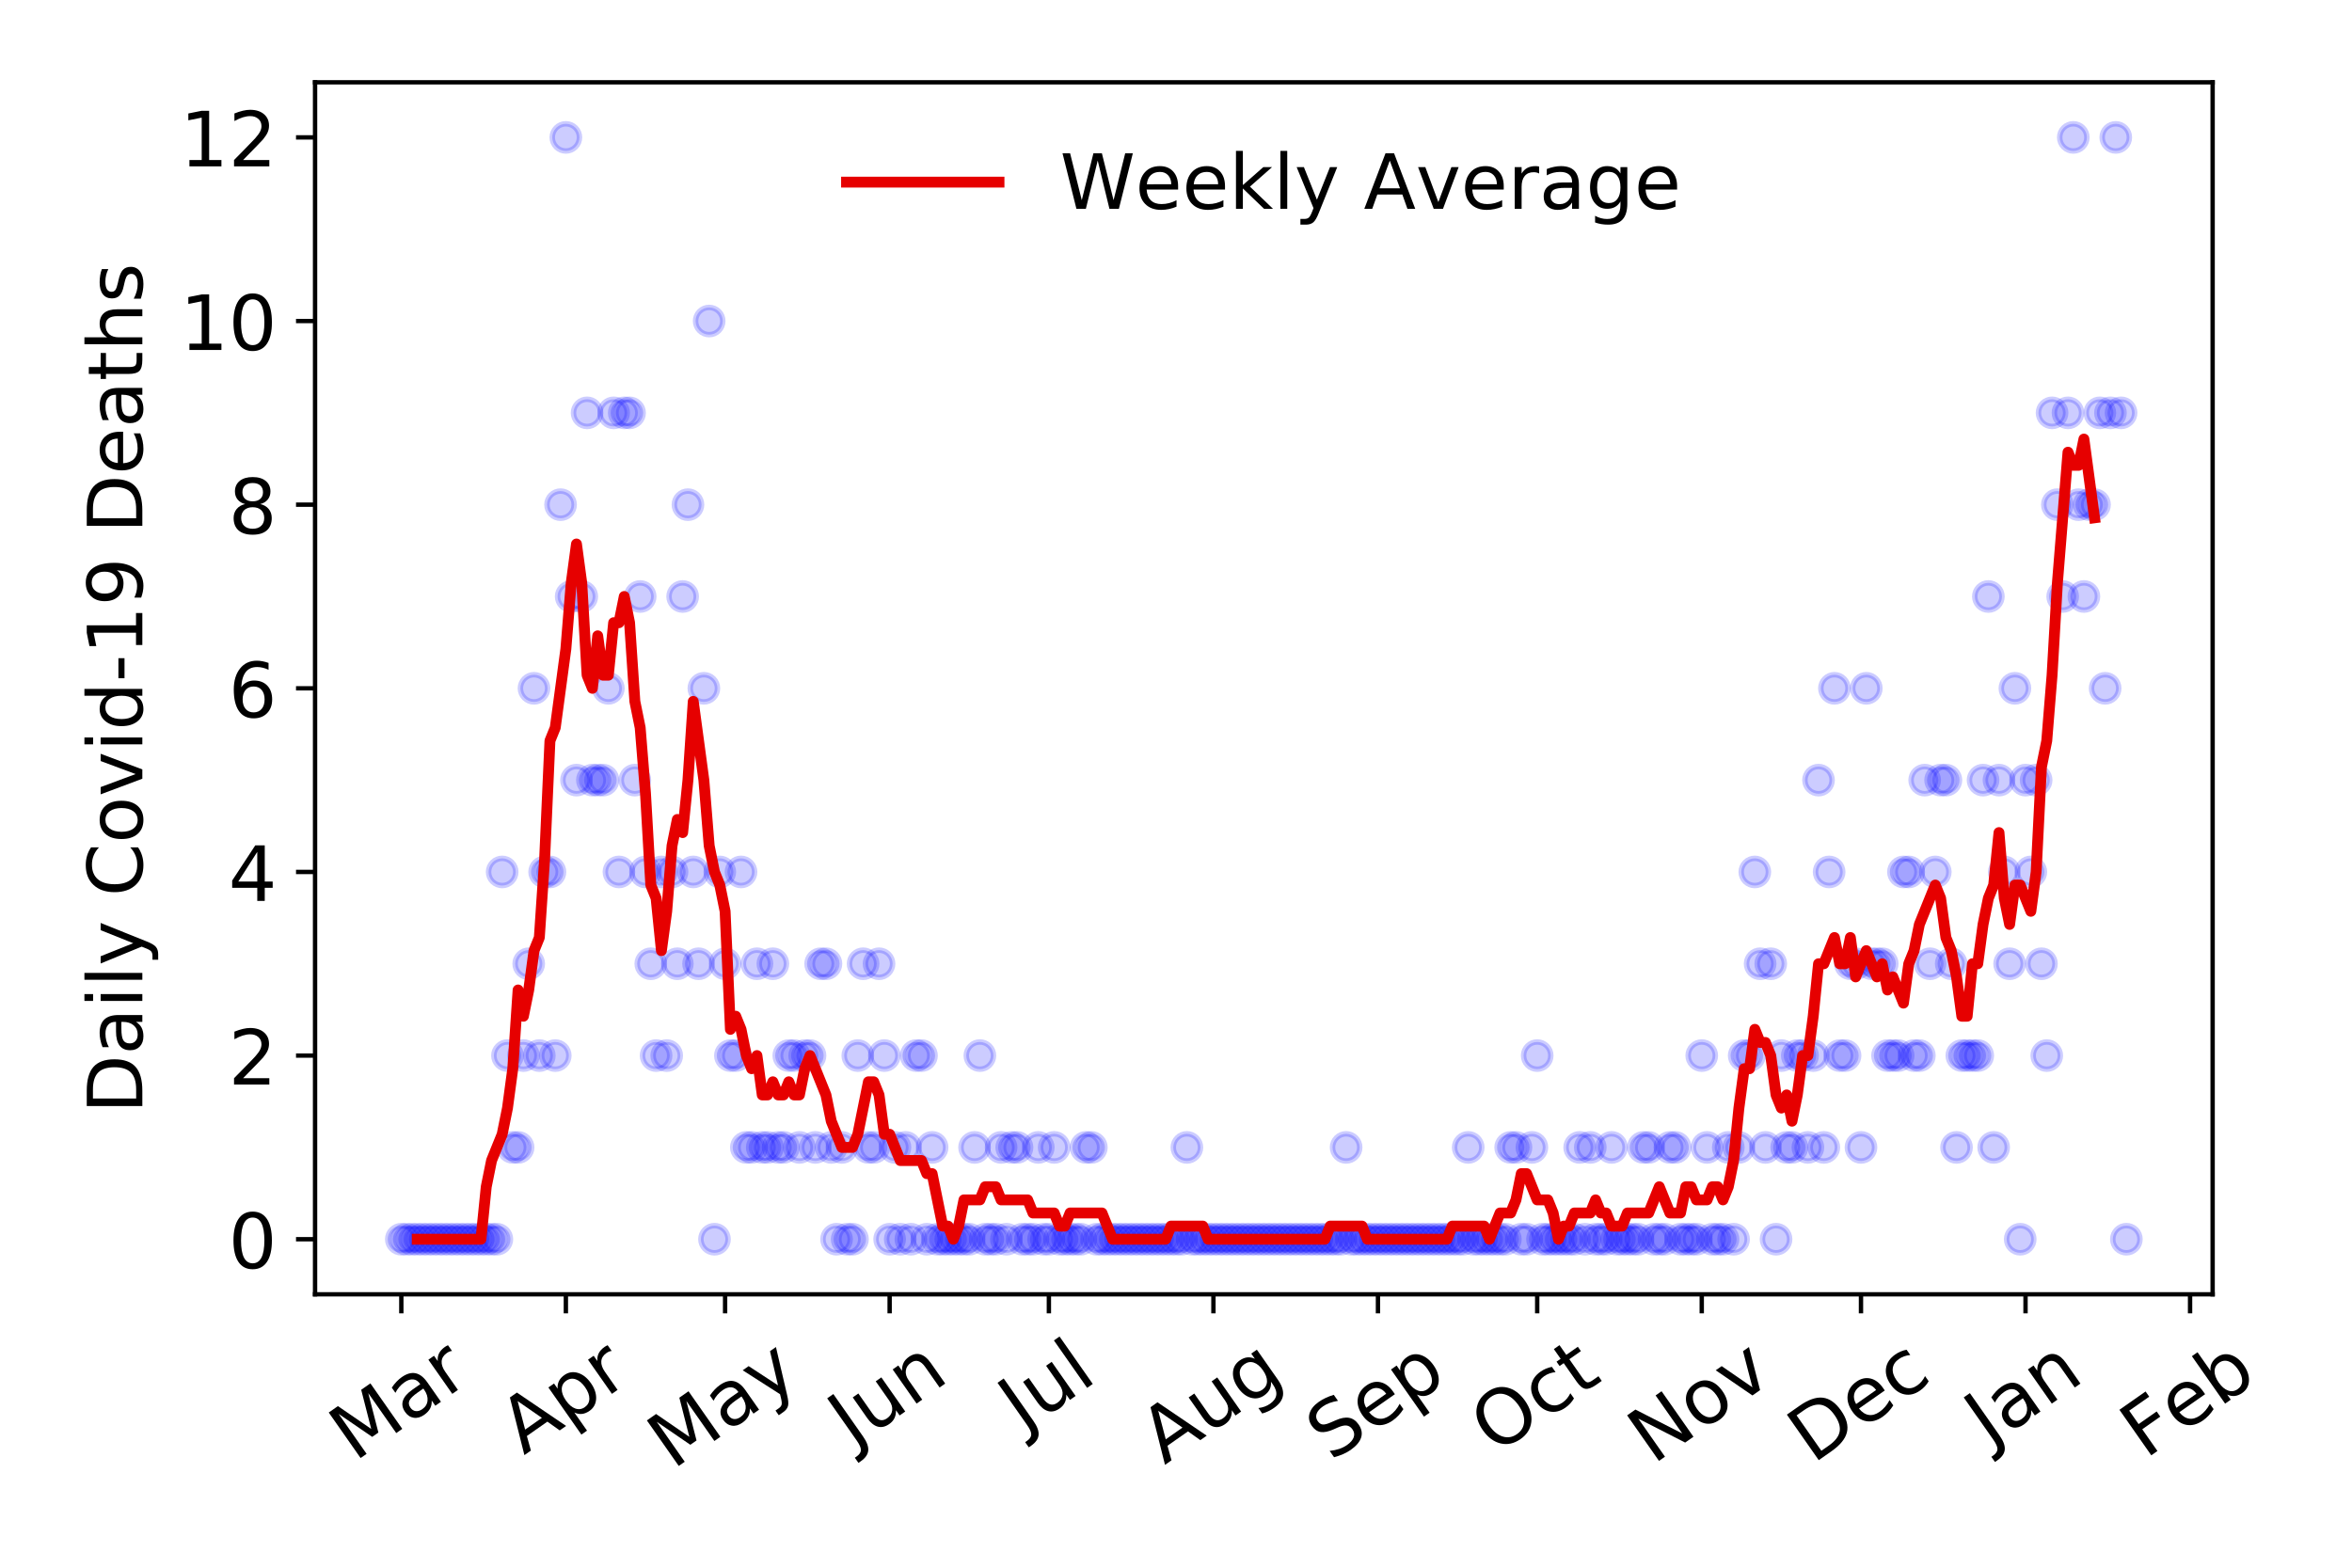 <?xml version="1.0" encoding="utf-8" standalone="no"?>
<!DOCTYPE svg PUBLIC "-//W3C//DTD SVG 1.1//EN"
  "http://www.w3.org/Graphics/SVG/1.1/DTD/svg11.dtd">
<!-- Created with matplotlib (https://matplotlib.org/) -->
<svg height="288pt" version="1.1" viewBox="0 0 432 288" width="432pt" xmlns="http://www.w3.org/2000/svg" xmlns:xlink="http://www.w3.org/1999/xlink">
 <defs>
  <style type="text/css">
*{stroke-linecap:butt;stroke-linejoin:round;}
  </style>
 </defs>
 <g id="figure_1">
  <g id="patch_1">
   <path d="M 0 288 
L 432 288 
L 432 0 
L 0 0 
z
" style="fill:#ffffff;"/>
  </g>
  <g id="axes_1">
   <g id="patch_2">
    <path d="M 57.87 237.778 
L 406.401 237.778 
L 406.401 15.12 
L 57.87 15.12 
z
" style="fill:#ffffff;"/>
   </g>
   <g id="matplotlib.axis_1">
    <g id="xtick_1">
     <g id="line2d_1">
      <defs>
       <path d="M 0 0 
L 0 3.5 
" id="m755b8acb71" style="stroke:#000000;stroke-width:0.8;"/>
      </defs>
      <g>
       <use style="stroke:#000000;stroke-width:0.8;" x="73.712" xlink:href="#m755b8acb71" y="237.778"/>
      </g>
     </g>
     <g id="text_1">
      <!-- Mar -->
      <defs>
       <path d="M 9.812 72.906 
L 24.516 72.906 
L 43.109 23.297 
L 61.812 72.906 
L 76.516 72.906 
L 76.516 0 
L 66.891 0 
L 66.891 64.016 
L 48.094 14.016 
L 38.188 14.016 
L 19.391 64.016 
L 19.391 0 
L 9.812 0 
z
" id="DejaVuSans-77"/>
       <path d="M 34.281 27.484 
Q 23.391 27.484 19.188 25 
Q 14.984 22.516 14.984 16.5 
Q 14.984 11.719 18.141 8.906 
Q 21.297 6.109 26.703 6.109 
Q 34.188 6.109 38.703 11.406 
Q 43.219 16.703 43.219 25.484 
L 43.219 27.484 
z
M 52.203 31.203 
L 52.203 0 
L 43.219 0 
L 43.219 8.297 
Q 40.141 3.328 35.547 0.953 
Q 30.953 -1.422 24.312 -1.422 
Q 15.922 -1.422 10.953 3.297 
Q 6 8.016 6 15.922 
Q 6 25.141 12.172 29.828 
Q 18.359 34.516 30.609 34.516 
L 43.219 34.516 
L 43.219 35.406 
Q 43.219 41.609 39.141 45 
Q 35.062 48.391 27.688 48.391 
Q 23 48.391 18.547 47.266 
Q 14.109 46.141 10.016 43.891 
L 10.016 52.203 
Q 14.938 54.109 19.578 55.047 
Q 24.219 56 28.609 56 
Q 40.484 56 46.344 49.844 
Q 52.203 43.703 52.203 31.203 
z
" id="DejaVuSans-97"/>
       <path d="M 41.109 46.297 
Q 39.594 47.172 37.812 47.578 
Q 36.031 48 33.891 48 
Q 26.266 48 22.188 43.047 
Q 18.109 38.094 18.109 28.812 
L 18.109 0 
L 9.078 0 
L 9.078 54.688 
L 18.109 54.688 
L 18.109 46.188 
Q 20.953 51.172 25.484 53.578 
Q 30.031 56 36.531 56 
Q 37.453 56 38.578 55.875 
Q 39.703 55.766 41.062 55.516 
z
" id="DejaVuSans-114"/>
      </defs>
      <g transform="translate(65.11 268.643)rotate(-35)scale(0.14 -0.14)">
       <use xlink:href="#DejaVuSans-77"/>
       <use x="86.279" xlink:href="#DejaVuSans-97"/>
       <use x="147.559" xlink:href="#DejaVuSans-114"/>
      </g>
     </g>
    </g>
    <g id="xtick_2">
     <g id="line2d_2">
      <g>
       <use style="stroke:#000000;stroke-width:0.8;" x="103.935" xlink:href="#m755b8acb71" y="237.778"/>
      </g>
     </g>
     <g id="text_2">
      <!-- Apr -->
      <defs>
       <path d="M 34.188 63.188 
L 20.797 26.906 
L 47.609 26.906 
z
M 28.609 72.906 
L 39.797 72.906 
L 67.578 0 
L 57.328 0 
L 50.688 18.703 
L 17.828 18.703 
L 11.188 0 
L 0.781 0 
z
" id="DejaVuSans-65"/>
       <path d="M 18.109 8.203 
L 18.109 -20.797 
L 9.078 -20.797 
L 9.078 54.688 
L 18.109 54.688 
L 18.109 46.391 
Q 20.953 51.266 25.266 53.625 
Q 29.594 56 35.594 56 
Q 45.562 56 51.781 48.094 
Q 58.016 40.188 58.016 27.297 
Q 58.016 14.406 51.781 6.484 
Q 45.562 -1.422 35.594 -1.422 
Q 29.594 -1.422 25.266 0.953 
Q 20.953 3.328 18.109 8.203 
z
M 48.688 27.297 
Q 48.688 37.203 44.609 42.844 
Q 40.531 48.484 33.406 48.484 
Q 26.266 48.484 22.188 42.844 
Q 18.109 37.203 18.109 27.297 
Q 18.109 17.391 22.188 11.75 
Q 26.266 6.109 33.406 6.109 
Q 40.531 6.109 44.609 11.75 
Q 48.688 17.391 48.688 27.297 
z
" id="DejaVuSans-112"/>
      </defs>
      <g transform="translate(96.23 267.384)rotate(-35)scale(0.14 -0.14)">
       <use xlink:href="#DejaVuSans-65"/>
       <use x="68.408" xlink:href="#DejaVuSans-112"/>
       <use x="131.885" xlink:href="#DejaVuSans-114"/>
      </g>
     </g>
    </g>
    <g id="xtick_3">
     <g id="line2d_3">
      <g>
       <use style="stroke:#000000;stroke-width:0.8;" x="133.182" xlink:href="#m755b8acb71" y="237.778"/>
      </g>
     </g>
     <g id="text_3">
      <!-- May -->
      <defs>
       <path d="M 32.172 -5.078 
Q 28.375 -14.844 24.75 -17.812 
Q 21.141 -20.797 15.094 -20.797 
L 7.906 -20.797 
L 7.906 -13.281 
L 13.188 -13.281 
Q 16.891 -13.281 18.938 -11.516 
Q 21 -9.766 23.484 -3.219 
L 25.094 0.875 
L 2.984 54.688 
L 12.5 54.688 
L 29.594 11.922 
L 46.688 54.688 
L 56.203 54.688 
z
" id="DejaVuSans-121"/>
      </defs>
      <g transform="translate(123.543 270.094)rotate(-35)scale(0.14 -0.14)">
       <use xlink:href="#DejaVuSans-77"/>
       <use x="86.279" xlink:href="#DejaVuSans-97"/>
       <use x="147.559" xlink:href="#DejaVuSans-121"/>
      </g>
     </g>
    </g>
    <g id="xtick_4">
     <g id="line2d_4">
      <g>
       <use style="stroke:#000000;stroke-width:0.8;" x="163.404" xlink:href="#m755b8acb71" y="237.778"/>
      </g>
     </g>
     <g id="text_4">
      <!-- Jun -->
      <defs>
       <path d="M 9.812 72.906 
L 19.672 72.906 
L 19.672 5.078 
Q 19.672 -8.109 14.672 -14.062 
Q 9.672 -20.016 -1.422 -20.016 
L -5.172 -20.016 
L -5.172 -11.719 
L -2.094 -11.719 
Q 4.438 -11.719 7.125 -8.047 
Q 9.812 -4.391 9.812 5.078 
z
" id="DejaVuSans-74"/>
       <path d="M 8.5 21.578 
L 8.5 54.688 
L 17.484 54.688 
L 17.484 21.922 
Q 17.484 14.156 20.5 10.266 
Q 23.531 6.391 29.594 6.391 
Q 36.859 6.391 41.078 11.031 
Q 45.312 15.672 45.312 23.688 
L 45.312 54.688 
L 54.297 54.688 
L 54.297 0 
L 45.312 0 
L 45.312 8.406 
Q 42.047 3.422 37.719 1 
Q 33.406 -1.422 27.688 -1.422 
Q 18.266 -1.422 13.375 4.438 
Q 8.5 10.297 8.5 21.578 
z
M 31.109 56 
z
" id="DejaVuSans-117"/>
       <path d="M 54.891 33.016 
L 54.891 0 
L 45.906 0 
L 45.906 32.719 
Q 45.906 40.484 42.875 44.328 
Q 39.844 48.188 33.797 48.188 
Q 26.516 48.188 22.312 43.547 
Q 18.109 38.922 18.109 30.906 
L 18.109 0 
L 9.078 0 
L 9.078 54.688 
L 18.109 54.688 
L 18.109 46.188 
Q 21.344 51.125 25.703 53.562 
Q 30.078 56 35.797 56 
Q 45.219 56 50.047 50.172 
Q 54.891 44.344 54.891 33.016 
z
" id="DejaVuSans-110"/>
      </defs>
      <g transform="translate(156.661 266.039)rotate(-35)scale(0.14 -0.14)">
       <use xlink:href="#DejaVuSans-74"/>
       <use x="29.492" xlink:href="#DejaVuSans-117"/>
       <use x="92.871" xlink:href="#DejaVuSans-110"/>
      </g>
     </g>
    </g>
    <g id="xtick_5">
     <g id="line2d_5">
      <g>
       <use style="stroke:#000000;stroke-width:0.8;" x="192.652" xlink:href="#m755b8acb71" y="237.778"/>
      </g>
     </g>
     <g id="text_5">
      <!-- Jul -->
      <defs>
       <path d="M 9.422 75.984 
L 18.406 75.984 
L 18.406 0 
L 9.422 0 
z
" id="DejaVuSans-108"/>
      </defs>
      <g transform="translate(187.949 263.181)rotate(-35)scale(0.14 -0.14)">
       <use xlink:href="#DejaVuSans-74"/>
       <use x="29.492" xlink:href="#DejaVuSans-117"/>
       <use x="92.871" xlink:href="#DejaVuSans-108"/>
      </g>
     </g>
    </g>
    <g id="xtick_6">
     <g id="line2d_6">
      <g>
       <use style="stroke:#000000;stroke-width:0.8;" x="222.874" xlink:href="#m755b8acb71" y="237.778"/>
      </g>
     </g>
     <g id="text_6">
      <!-- Aug -->
      <defs>
       <path d="M 45.406 27.984 
Q 45.406 37.75 41.375 43.109 
Q 37.359 48.484 30.078 48.484 
Q 22.859 48.484 18.828 43.109 
Q 14.797 37.75 14.797 27.984 
Q 14.797 18.266 18.828 12.891 
Q 22.859 7.516 30.078 7.516 
Q 37.359 7.516 41.375 12.891 
Q 45.406 18.266 45.406 27.984 
z
M 54.391 6.781 
Q 54.391 -7.172 48.188 -13.984 
Q 42 -20.797 29.203 -20.797 
Q 24.469 -20.797 20.266 -20.094 
Q 16.062 -19.391 12.109 -17.922 
L 12.109 -9.188 
Q 16.062 -11.328 19.922 -12.344 
Q 23.781 -13.375 27.781 -13.375 
Q 36.625 -13.375 41.016 -8.766 
Q 45.406 -4.156 45.406 5.172 
L 45.406 9.625 
Q 42.625 4.781 38.281 2.391 
Q 33.938 0 27.875 0 
Q 17.828 0 11.672 7.656 
Q 5.516 15.328 5.516 27.984 
Q 5.516 40.672 11.672 48.328 
Q 17.828 56 27.875 56 
Q 33.938 56 38.281 53.609 
Q 42.625 51.219 45.406 46.391 
L 45.406 54.688 
L 54.391 54.688 
z
" id="DejaVuSans-103"/>
      </defs>
      <g transform="translate(213.893 269.172)rotate(-35)scale(0.14 -0.14)">
       <use xlink:href="#DejaVuSans-65"/>
       <use x="68.408" xlink:href="#DejaVuSans-117"/>
       <use x="131.787" xlink:href="#DejaVuSans-103"/>
      </g>
     </g>
    </g>
    <g id="xtick_7">
     <g id="line2d_7">
      <g>
       <use style="stroke:#000000;stroke-width:0.8;" x="253.096" xlink:href="#m755b8acb71" y="237.778"/>
      </g>
     </g>
     <g id="text_7">
      <!-- Sep -->
      <defs>
       <path d="M 53.516 70.516 
L 53.516 60.891 
Q 47.906 63.578 42.922 64.891 
Q 37.938 66.219 33.297 66.219 
Q 25.25 66.219 20.875 63.094 
Q 16.5 59.969 16.5 54.203 
Q 16.5 49.359 19.406 46.891 
Q 22.312 44.438 30.422 42.922 
L 36.375 41.703 
Q 47.406 39.594 52.656 34.297 
Q 57.906 29 57.906 20.125 
Q 57.906 9.516 50.797 4.047 
Q 43.703 -1.422 29.984 -1.422 
Q 24.812 -1.422 18.969 -0.25 
Q 13.141 0.922 6.891 3.219 
L 6.891 13.375 
Q 12.891 10.016 18.656 8.297 
Q 24.422 6.594 29.984 6.594 
Q 38.422 6.594 43.016 9.906 
Q 47.609 13.234 47.609 19.391 
Q 47.609 24.75 44.312 27.781 
Q 41.016 30.812 33.5 32.328 
L 27.484 33.5 
Q 16.453 35.688 11.516 40.375 
Q 6.594 45.062 6.594 53.422 
Q 6.594 63.094 13.406 68.656 
Q 20.219 74.219 32.172 74.219 
Q 37.312 74.219 42.625 73.281 
Q 47.953 72.359 53.516 70.516 
z
" id="DejaVuSans-83"/>
       <path d="M 56.203 29.594 
L 56.203 25.203 
L 14.891 25.203 
Q 15.484 15.922 20.484 11.062 
Q 25.484 6.203 34.422 6.203 
Q 39.594 6.203 44.453 7.469 
Q 49.312 8.734 54.109 11.281 
L 54.109 2.781 
Q 49.266 0.734 44.188 -0.344 
Q 39.109 -1.422 33.891 -1.422 
Q 20.797 -1.422 13.156 6.188 
Q 5.516 13.812 5.516 26.812 
Q 5.516 40.234 12.766 48.109 
Q 20.016 56 32.328 56 
Q 43.359 56 49.781 48.891 
Q 56.203 41.797 56.203 29.594 
z
M 47.219 32.234 
Q 47.125 39.594 43.094 43.984 
Q 39.062 48.391 32.422 48.391 
Q 24.906 48.391 20.391 44.141 
Q 15.875 39.891 15.188 32.172 
z
" id="DejaVuSans-101"/>
      </defs>
      <g transform="translate(244.503 268.629)rotate(-35)scale(0.14 -0.14)">
       <use xlink:href="#DejaVuSans-83"/>
       <use x="63.477" xlink:href="#DejaVuSans-101"/>
       <use x="125" xlink:href="#DejaVuSans-112"/>
      </g>
     </g>
    </g>
    <g id="xtick_8">
     <g id="line2d_8">
      <g>
       <use style="stroke:#000000;stroke-width:0.8;" x="282.343" xlink:href="#m755b8acb71" y="237.778"/>
      </g>
     </g>
     <g id="text_8">
      <!-- Oct -->
      <defs>
       <path d="M 39.406 66.219 
Q 28.656 66.219 22.328 58.203 
Q 16.016 50.203 16.016 36.375 
Q 16.016 22.609 22.328 14.594 
Q 28.656 6.594 39.406 6.594 
Q 50.141 6.594 56.422 14.594 
Q 62.703 22.609 62.703 36.375 
Q 62.703 50.203 56.422 58.203 
Q 50.141 66.219 39.406 66.219 
z
M 39.406 74.219 
Q 54.734 74.219 63.906 63.938 
Q 73.094 53.656 73.094 36.375 
Q 73.094 19.141 63.906 8.859 
Q 54.734 -1.422 39.406 -1.422 
Q 24.031 -1.422 14.812 8.828 
Q 5.609 19.094 5.609 36.375 
Q 5.609 53.656 14.812 63.938 
Q 24.031 74.219 39.406 74.219 
z
" id="DejaVuSans-79"/>
       <path d="M 48.781 52.594 
L 48.781 44.188 
Q 44.969 46.297 41.141 47.344 
Q 37.312 48.391 33.406 48.391 
Q 24.656 48.391 19.812 42.844 
Q 14.984 37.312 14.984 27.297 
Q 14.984 17.281 19.812 11.734 
Q 24.656 6.203 33.406 6.203 
Q 37.312 6.203 41.141 7.25 
Q 44.969 8.297 48.781 10.406 
L 48.781 2.094 
Q 45.016 0.344 40.984 -0.531 
Q 36.969 -1.422 32.422 -1.422 
Q 20.062 -1.422 12.781 6.344 
Q 5.516 14.109 5.516 27.297 
Q 5.516 40.672 12.859 48.328 
Q 20.219 56 33.016 56 
Q 37.156 56 41.109 55.141 
Q 45.062 54.297 48.781 52.594 
z
" id="DejaVuSans-99"/>
       <path d="M 18.312 70.219 
L 18.312 54.688 
L 36.812 54.688 
L 36.812 47.703 
L 18.312 47.703 
L 18.312 18.016 
Q 18.312 11.328 20.141 9.422 
Q 21.969 7.516 27.594 7.516 
L 36.812 7.516 
L 36.812 0 
L 27.594 0 
Q 17.188 0 13.234 3.875 
Q 9.281 7.766 9.281 18.016 
L 9.281 47.703 
L 2.688 47.703 
L 2.688 54.688 
L 9.281 54.688 
L 9.281 70.219 
z
" id="DejaVuSans-116"/>
      </defs>
      <g transform="translate(274.645 267.377)rotate(-35)scale(0.14 -0.14)">
       <use xlink:href="#DejaVuSans-79"/>
       <use x="78.711" xlink:href="#DejaVuSans-99"/>
       <use x="133.691" xlink:href="#DejaVuSans-116"/>
      </g>
     </g>
    </g>
    <g id="xtick_9">
     <g id="line2d_9">
      <g>
       <use style="stroke:#000000;stroke-width:0.8;" x="312.566" xlink:href="#m755b8acb71" y="237.778"/>
      </g>
     </g>
     <g id="text_9">
      <!-- Nov -->
      <defs>
       <path d="M 9.812 72.906 
L 23.094 72.906 
L 55.422 11.922 
L 55.422 72.906 
L 64.984 72.906 
L 64.984 0 
L 51.703 0 
L 19.391 60.984 
L 19.391 0 
L 9.812 0 
z
" id="DejaVuSans-78"/>
       <path d="M 30.609 48.391 
Q 23.391 48.391 19.188 42.75 
Q 14.984 37.109 14.984 27.297 
Q 14.984 17.484 19.156 11.844 
Q 23.344 6.203 30.609 6.203 
Q 37.797 6.203 41.984 11.859 
Q 46.188 17.531 46.188 27.297 
Q 46.188 37.016 41.984 42.703 
Q 37.797 48.391 30.609 48.391 
z
M 30.609 56 
Q 42.328 56 49.016 48.375 
Q 55.719 40.766 55.719 27.297 
Q 55.719 13.875 49.016 6.219 
Q 42.328 -1.422 30.609 -1.422 
Q 18.844 -1.422 12.172 6.219 
Q 5.516 13.875 5.516 27.297 
Q 5.516 40.766 12.172 48.375 
Q 18.844 56 30.609 56 
z
" id="DejaVuSans-111"/>
       <path d="M 2.984 54.688 
L 12.5 54.688 
L 29.594 8.797 
L 46.688 54.688 
L 56.203 54.688 
L 35.688 0 
L 23.484 0 
z
" id="DejaVuSans-118"/>
      </defs>
      <g transform="translate(303.589 269.166)rotate(-35)scale(0.14 -0.14)">
       <use xlink:href="#DejaVuSans-78"/>
       <use x="74.805" xlink:href="#DejaVuSans-111"/>
       <use x="135.986" xlink:href="#DejaVuSans-118"/>
      </g>
     </g>
    </g>
    <g id="xtick_10">
     <g id="line2d_10">
      <g>
       <use style="stroke:#000000;stroke-width:0.8;" x="341.813" xlink:href="#m755b8acb71" y="237.778"/>
      </g>
     </g>
     <g id="text_10">
      <!-- Dec -->
      <defs>
       <path d="M 19.672 64.797 
L 19.672 8.109 
L 31.594 8.109 
Q 46.688 8.109 53.688 14.938 
Q 60.688 21.781 60.688 36.531 
Q 60.688 51.172 53.688 57.984 
Q 46.688 64.797 31.594 64.797 
z
M 9.812 72.906 
L 30.078 72.906 
Q 51.266 72.906 61.172 64.094 
Q 71.094 55.281 71.094 36.531 
Q 71.094 17.672 61.125 8.828 
Q 51.172 0 30.078 0 
L 9.812 0 
z
" id="DejaVuSans-68"/>
      </defs>
      <g transform="translate(332.933 269.032)rotate(-35)scale(0.14 -0.14)">
       <use xlink:href="#DejaVuSans-68"/>
       <use x="77.002" xlink:href="#DejaVuSans-101"/>
       <use x="138.525" xlink:href="#DejaVuSans-99"/>
      </g>
     </g>
    </g>
    <g id="xtick_11">
     <g id="line2d_11">
      <g>
       <use style="stroke:#000000;stroke-width:0.8;" x="372.035" xlink:href="#m755b8acb71" y="237.778"/>
      </g>
     </g>
     <g id="text_11">
      <!-- Jan -->
      <g transform="translate(365.412 265.871)rotate(-35)scale(0.14 -0.14)">
       <use xlink:href="#DejaVuSans-74"/>
       <use x="29.492" xlink:href="#DejaVuSans-97"/>
       <use x="90.771" xlink:href="#DejaVuSans-110"/>
      </g>
     </g>
    </g>
    <g id="xtick_12">
     <g id="line2d_12">
      <g>
       <use style="stroke:#000000;stroke-width:0.8;" x="402.258" xlink:href="#m755b8acb71" y="237.778"/>
      </g>
     </g>
     <g id="text_12">
      <!-- Feb -->
      <defs>
       <path d="M 9.812 72.906 
L 51.703 72.906 
L 51.703 64.594 
L 19.672 64.594 
L 19.672 43.109 
L 48.578 43.109 
L 48.578 34.812 
L 19.672 34.812 
L 19.672 0 
L 9.812 0 
z
" id="DejaVuSans-70"/>
       <path d="M 48.688 27.297 
Q 48.688 37.203 44.609 42.844 
Q 40.531 48.484 33.406 48.484 
Q 26.266 48.484 22.188 42.844 
Q 18.109 37.203 18.109 27.297 
Q 18.109 17.391 22.188 11.75 
Q 26.266 6.109 33.406 6.109 
Q 40.531 6.109 44.609 11.75 
Q 48.688 17.391 48.688 27.297 
z
M 18.109 46.391 
Q 20.953 51.266 25.266 53.625 
Q 29.594 56 35.594 56 
Q 45.562 56 51.781 48.094 
Q 58.016 40.188 58.016 27.297 
Q 58.016 14.406 51.781 6.484 
Q 45.562 -1.422 35.594 -1.422 
Q 29.594 -1.422 25.266 0.953 
Q 20.953 3.328 18.109 8.203 
L 18.109 0 
L 9.078 0 
L 9.078 75.984 
L 18.109 75.984 
z
" id="DejaVuSans-98"/>
      </defs>
      <g transform="translate(394.011 268.143)rotate(-35)scale(0.14 -0.14)">
       <use xlink:href="#DejaVuSans-70"/>
       <use x="57.441" xlink:href="#DejaVuSans-101"/>
       <use x="118.965" xlink:href="#DejaVuSans-98"/>
      </g>
     </g>
    </g>
   </g>
   <g id="matplotlib.axis_2">
    <g id="ytick_1">
     <g id="line2d_13">
      <defs>
       <path d="M 0 0 
L -3.5 0 
" id="mc1cfbcc9b8" style="stroke:#000000;stroke-width:0.8;"/>
      </defs>
      <g>
       <use style="stroke:#000000;stroke-width:0.8;" x="57.87" xlink:href="#mc1cfbcc9b8" y="227.657"/>
      </g>
     </g>
     <g id="text_13">
      <!-- 0 -->
      <defs>
       <path d="M 31.781 66.406 
Q 24.172 66.406 20.328 58.906 
Q 16.5 51.422 16.5 36.375 
Q 16.5 21.391 20.328 13.891 
Q 24.172 6.391 31.781 6.391 
Q 39.453 6.391 43.281 13.891 
Q 47.125 21.391 47.125 36.375 
Q 47.125 51.422 43.281 58.906 
Q 39.453 66.406 31.781 66.406 
z
M 31.781 74.219 
Q 44.047 74.219 50.516 64.516 
Q 56.984 54.828 56.984 36.375 
Q 56.984 17.969 50.516 8.266 
Q 44.047 -1.422 31.781 -1.422 
Q 19.531 -1.422 13.062 8.266 
Q 6.594 17.969 6.594 36.375 
Q 6.594 54.828 13.062 64.516 
Q 19.531 74.219 31.781 74.219 
z
" id="DejaVuSans-48"/>
      </defs>
      <g transform="translate(41.962 232.976)scale(0.14 -0.14)">
       <use xlink:href="#DejaVuSans-48"/>
      </g>
     </g>
    </g>
    <g id="ytick_2">
     <g id="line2d_14">
      <g>
       <use style="stroke:#000000;stroke-width:0.8;" x="57.87" xlink:href="#mc1cfbcc9b8" y="193.921"/>
      </g>
     </g>
     <g id="text_14">
      <!-- 2 -->
      <defs>
       <path d="M 19.188 8.297 
L 53.609 8.297 
L 53.609 0 
L 7.328 0 
L 7.328 8.297 
Q 12.938 14.109 22.625 23.891 
Q 32.328 33.688 34.812 36.531 
Q 39.547 41.844 41.422 45.531 
Q 43.312 49.219 43.312 52.781 
Q 43.312 58.594 39.234 62.25 
Q 35.156 65.922 28.609 65.922 
Q 23.969 65.922 18.812 64.312 
Q 13.672 62.703 7.812 59.422 
L 7.812 69.391 
Q 13.766 71.781 18.938 73 
Q 24.125 74.219 28.422 74.219 
Q 39.75 74.219 46.484 68.547 
Q 53.219 62.891 53.219 53.422 
Q 53.219 48.922 51.531 44.891 
Q 49.859 40.875 45.406 35.406 
Q 44.188 33.984 37.641 27.219 
Q 31.109 20.453 19.188 8.297 
z
" id="DejaVuSans-50"/>
      </defs>
      <g transform="translate(41.962 199.24)scale(0.14 -0.14)">
       <use xlink:href="#DejaVuSans-50"/>
      </g>
     </g>
    </g>
    <g id="ytick_3">
     <g id="line2d_15">
      <g>
       <use style="stroke:#000000;stroke-width:0.8;" x="57.87" xlink:href="#mc1cfbcc9b8" y="160.185"/>
      </g>
     </g>
     <g id="text_15">
      <!-- 4 -->
      <defs>
       <path d="M 37.797 64.312 
L 12.891 25.391 
L 37.797 25.391 
z
M 35.203 72.906 
L 47.609 72.906 
L 47.609 25.391 
L 58.016 25.391 
L 58.016 17.188 
L 47.609 17.188 
L 47.609 0 
L 37.797 0 
L 37.797 17.188 
L 4.891 17.188 
L 4.891 26.703 
z
" id="DejaVuSans-52"/>
      </defs>
      <g transform="translate(41.962 165.504)scale(0.14 -0.14)">
       <use xlink:href="#DejaVuSans-52"/>
      </g>
     </g>
    </g>
    <g id="ytick_4">
     <g id="line2d_16">
      <g>
       <use style="stroke:#000000;stroke-width:0.8;" x="57.87" xlink:href="#mc1cfbcc9b8" y="126.449"/>
      </g>
     </g>
     <g id="text_16">
      <!-- 6 -->
      <defs>
       <path d="M 33.016 40.375 
Q 26.375 40.375 22.484 35.828 
Q 18.609 31.297 18.609 23.391 
Q 18.609 15.531 22.484 10.953 
Q 26.375 6.391 33.016 6.391 
Q 39.656 6.391 43.531 10.953 
Q 47.406 15.531 47.406 23.391 
Q 47.406 31.297 43.531 35.828 
Q 39.656 40.375 33.016 40.375 
z
M 52.594 71.297 
L 52.594 62.312 
Q 48.875 64.062 45.094 64.984 
Q 41.312 65.922 37.594 65.922 
Q 27.828 65.922 22.672 59.328 
Q 17.531 52.734 16.797 39.406 
Q 19.672 43.656 24.016 45.922 
Q 28.375 48.188 33.594 48.188 
Q 44.578 48.188 50.953 41.516 
Q 57.328 34.859 57.328 23.391 
Q 57.328 12.156 50.688 5.359 
Q 44.047 -1.422 33.016 -1.422 
Q 20.359 -1.422 13.672 8.266 
Q 6.984 17.969 6.984 36.375 
Q 6.984 53.656 15.188 63.938 
Q 23.391 74.219 37.203 74.219 
Q 40.922 74.219 44.703 73.484 
Q 48.484 72.75 52.594 71.297 
z
" id="DejaVuSans-54"/>
      </defs>
      <g transform="translate(41.962 131.768)scale(0.14 -0.14)">
       <use xlink:href="#DejaVuSans-54"/>
      </g>
     </g>
    </g>
    <g id="ytick_5">
     <g id="line2d_17">
      <g>
       <use style="stroke:#000000;stroke-width:0.8;" x="57.87" xlink:href="#mc1cfbcc9b8" y="92.713"/>
      </g>
     </g>
     <g id="text_17">
      <!-- 8 -->
      <defs>
       <path d="M 31.781 34.625 
Q 24.75 34.625 20.719 30.859 
Q 16.703 27.094 16.703 20.516 
Q 16.703 13.922 20.719 10.156 
Q 24.75 6.391 31.781 6.391 
Q 38.812 6.391 42.859 10.172 
Q 46.922 13.969 46.922 20.516 
Q 46.922 27.094 42.891 30.859 
Q 38.875 34.625 31.781 34.625 
z
M 21.922 38.812 
Q 15.578 40.375 12.031 44.719 
Q 8.5 49.078 8.5 55.328 
Q 8.5 64.062 14.719 69.141 
Q 20.953 74.219 31.781 74.219 
Q 42.672 74.219 48.875 69.141 
Q 55.078 64.062 55.078 55.328 
Q 55.078 49.078 51.531 44.719 
Q 48 40.375 41.703 38.812 
Q 48.828 37.156 52.797 32.312 
Q 56.781 27.484 56.781 20.516 
Q 56.781 9.906 50.312 4.234 
Q 43.844 -1.422 31.781 -1.422 
Q 19.734 -1.422 13.25 4.234 
Q 6.781 9.906 6.781 20.516 
Q 6.781 27.484 10.781 32.312 
Q 14.797 37.156 21.922 38.812 
z
M 18.312 54.391 
Q 18.312 48.734 21.844 45.562 
Q 25.391 42.391 31.781 42.391 
Q 38.141 42.391 41.719 45.562 
Q 45.312 48.734 45.312 54.391 
Q 45.312 60.062 41.719 63.234 
Q 38.141 66.406 31.781 66.406 
Q 25.391 66.406 21.844 63.234 
Q 18.312 60.062 18.312 54.391 
z
" id="DejaVuSans-56"/>
      </defs>
      <g transform="translate(41.962 98.032)scale(0.14 -0.14)">
       <use xlink:href="#DejaVuSans-56"/>
      </g>
     </g>
    </g>
    <g id="ytick_6">
     <g id="line2d_18">
      <g>
       <use style="stroke:#000000;stroke-width:0.8;" x="57.87" xlink:href="#mc1cfbcc9b8" y="58.977"/>
      </g>
     </g>
     <g id="text_18">
      <!-- 10 -->
      <defs>
       <path d="M 12.406 8.297 
L 28.516 8.297 
L 28.516 63.922 
L 10.984 60.406 
L 10.984 69.391 
L 28.422 72.906 
L 38.281 72.906 
L 38.281 8.297 
L 54.391 8.297 
L 54.391 0 
L 12.406 0 
z
" id="DejaVuSans-49"/>
      </defs>
      <g transform="translate(33.055 64.296)scale(0.14 -0.14)">
       <use xlink:href="#DejaVuSans-49"/>
       <use x="63.623" xlink:href="#DejaVuSans-48"/>
      </g>
     </g>
    </g>
    <g id="ytick_7">
     <g id="line2d_19">
      <g>
       <use style="stroke:#000000;stroke-width:0.8;" x="57.87" xlink:href="#mc1cfbcc9b8" y="25.241"/>
      </g>
     </g>
     <g id="text_19">
      <!-- 12 -->
      <g transform="translate(33.055 30.56)scale(0.14 -0.14)">
       <use xlink:href="#DejaVuSans-49"/>
       <use x="63.623" xlink:href="#DejaVuSans-50"/>
      </g>
     </g>
    </g>
    <g id="text_20">
     <!-- Daily Covid-19 Deaths -->
     <defs>
      <path d="M 9.422 54.688 
L 18.406 54.688 
L 18.406 0 
L 9.422 0 
z
M 9.422 75.984 
L 18.406 75.984 
L 18.406 64.594 
L 9.422 64.594 
z
" id="DejaVuSans-105"/>
      <path id="DejaVuSans-32"/>
      <path d="M 64.406 67.281 
L 64.406 56.891 
Q 59.422 61.531 53.781 63.812 
Q 48.141 66.109 41.797 66.109 
Q 29.297 66.109 22.656 58.469 
Q 16.016 50.828 16.016 36.375 
Q 16.016 21.969 22.656 14.328 
Q 29.297 6.688 41.797 6.688 
Q 48.141 6.688 53.781 8.984 
Q 59.422 11.281 64.406 15.922 
L 64.406 5.609 
Q 59.234 2.094 53.438 0.328 
Q 47.656 -1.422 41.219 -1.422 
Q 24.656 -1.422 15.125 8.703 
Q 5.609 18.844 5.609 36.375 
Q 5.609 53.953 15.125 64.078 
Q 24.656 74.219 41.219 74.219 
Q 47.75 74.219 53.531 72.484 
Q 59.328 70.75 64.406 67.281 
z
" id="DejaVuSans-67"/>
      <path d="M 45.406 46.391 
L 45.406 75.984 
L 54.391 75.984 
L 54.391 0 
L 45.406 0 
L 45.406 8.203 
Q 42.578 3.328 38.25 0.953 
Q 33.938 -1.422 27.875 -1.422 
Q 17.969 -1.422 11.734 6.484 
Q 5.516 14.406 5.516 27.297 
Q 5.516 40.188 11.734 48.094 
Q 17.969 56 27.875 56 
Q 33.938 56 38.25 53.625 
Q 42.578 51.266 45.406 46.391 
z
M 14.797 27.297 
Q 14.797 17.391 18.875 11.75 
Q 22.953 6.109 30.078 6.109 
Q 37.203 6.109 41.297 11.75 
Q 45.406 17.391 45.406 27.297 
Q 45.406 37.203 41.297 42.844 
Q 37.203 48.484 30.078 48.484 
Q 22.953 48.484 18.875 42.844 
Q 14.797 37.203 14.797 27.297 
z
" id="DejaVuSans-100"/>
      <path d="M 4.891 31.391 
L 31.203 31.391 
L 31.203 23.391 
L 4.891 23.391 
z
" id="DejaVuSans-45"/>
      <path d="M 10.984 1.516 
L 10.984 10.5 
Q 14.703 8.734 18.5 7.812 
Q 22.312 6.891 25.984 6.891 
Q 35.75 6.891 40.891 13.453 
Q 46.047 20.016 46.781 33.406 
Q 43.953 29.203 39.594 26.953 
Q 35.25 24.703 29.984 24.703 
Q 19.047 24.703 12.672 31.312 
Q 6.297 37.938 6.297 49.422 
Q 6.297 60.641 12.938 67.422 
Q 19.578 74.219 30.609 74.219 
Q 43.266 74.219 49.922 64.516 
Q 56.594 54.828 56.594 36.375 
Q 56.594 19.141 48.406 8.859 
Q 40.234 -1.422 26.422 -1.422 
Q 22.703 -1.422 18.891 -0.688 
Q 15.094 0.047 10.984 1.516 
z
M 30.609 32.422 
Q 37.25 32.422 41.125 36.953 
Q 45.016 41.5 45.016 49.422 
Q 45.016 57.281 41.125 61.844 
Q 37.25 66.406 30.609 66.406 
Q 23.969 66.406 20.094 61.844 
Q 16.219 57.281 16.219 49.422 
Q 16.219 41.5 20.094 36.953 
Q 23.969 32.422 30.609 32.422 
z
" id="DejaVuSans-57"/>
      <path d="M 54.891 33.016 
L 54.891 0 
L 45.906 0 
L 45.906 32.719 
Q 45.906 40.484 42.875 44.328 
Q 39.844 48.188 33.797 48.188 
Q 26.516 48.188 22.312 43.547 
Q 18.109 38.922 18.109 30.906 
L 18.109 0 
L 9.078 0 
L 9.078 75.984 
L 18.109 75.984 
L 18.109 46.188 
Q 21.344 51.125 25.703 53.562 
Q 30.078 56 35.797 56 
Q 45.219 56 50.047 50.172 
Q 54.891 44.344 54.891 33.016 
z
" id="DejaVuSans-104"/>
      <path d="M 44.281 53.078 
L 44.281 44.578 
Q 40.484 46.531 36.375 47.5 
Q 32.281 48.484 27.875 48.484 
Q 21.188 48.484 17.844 46.438 
Q 14.5 44.391 14.5 40.281 
Q 14.5 37.156 16.891 35.375 
Q 19.281 33.594 26.516 31.984 
L 29.594 31.297 
Q 39.156 29.25 43.188 25.516 
Q 47.219 21.781 47.219 15.094 
Q 47.219 7.469 41.188 3.016 
Q 35.156 -1.422 24.609 -1.422 
Q 20.219 -1.422 15.453 -0.562 
Q 10.688 0.297 5.422 2 
L 5.422 11.281 
Q 10.406 8.688 15.234 7.391 
Q 20.062 6.109 24.812 6.109 
Q 31.156 6.109 34.562 8.281 
Q 37.984 10.453 37.984 14.406 
Q 37.984 18.062 35.516 20.016 
Q 33.062 21.969 24.703 23.781 
L 21.578 24.516 
Q 13.234 26.266 9.516 29.906 
Q 5.812 33.547 5.812 39.891 
Q 5.812 47.609 11.281 51.797 
Q 16.75 56 26.812 56 
Q 31.781 56 36.172 55.266 
Q 40.578 54.547 44.281 53.078 
z
" id="DejaVuSans-115"/>
     </defs>
     <g transform="translate(26.143 204.56)rotate(-90)scale(0.14 -0.14)">
      <use xlink:href="#DejaVuSans-68"/>
      <use x="77.002" xlink:href="#DejaVuSans-97"/>
      <use x="138.281" xlink:href="#DejaVuSans-105"/>
      <use x="166.064" xlink:href="#DejaVuSans-108"/>
      <use x="193.848" xlink:href="#DejaVuSans-121"/>
      <use x="253.027" xlink:href="#DejaVuSans-32"/>
      <use x="284.814" xlink:href="#DejaVuSans-67"/>
      <use x="354.639" xlink:href="#DejaVuSans-111"/>
      <use x="415.82" xlink:href="#DejaVuSans-118"/>
      <use x="475" xlink:href="#DejaVuSans-105"/>
      <use x="502.783" xlink:href="#DejaVuSans-100"/>
      <use x="566.26" xlink:href="#DejaVuSans-45"/>
      <use x="602.344" xlink:href="#DejaVuSans-49"/>
      <use x="665.967" xlink:href="#DejaVuSans-57"/>
      <use x="729.59" xlink:href="#DejaVuSans-32"/>
      <use x="761.377" xlink:href="#DejaVuSans-68"/>
      <use x="838.379" xlink:href="#DejaVuSans-101"/>
      <use x="899.902" xlink:href="#DejaVuSans-97"/>
      <use x="961.182" xlink:href="#DejaVuSans-116"/>
      <use x="1000.391" xlink:href="#DejaVuSans-104"/>
      <use x="1063.77" xlink:href="#DejaVuSans-115"/>
     </g>
    </g>
   </g>
   <g id="line2d_20">
    <defs>
     <path d="M 0 2.5 
C 0.663 2.5 1.299 2.237 1.768 1.768 
C 2.237 1.299 2.5 0.663 2.5 0 
C 2.5 -0.663 2.237 -1.299 1.768 -1.768 
C 1.299 -2.237 0.663 -2.5 0 -2.5 
C -0.663 -2.5 -1.299 -2.237 -1.768 -1.768 
C -2.237 -1.299 -2.5 -0.663 -2.5 0 
C -2.5 0.663 -2.237 1.299 -1.768 1.768 
C -1.299 2.237 -0.663 2.5 0 2.5 
z
" id="maada61297c" style="stroke:#0000ff;stroke-opacity:0.2;"/>
    </defs>
    <g clip-path="url(#pf65e0aee76)">
     <use style="fill:#0000ff;fill-opacity:0.2;stroke:#0000ff;stroke-opacity:0.2;" x="73.712" xlink:href="#maada61297c" y="227.657"/>
     <use style="fill:#0000ff;fill-opacity:0.2;stroke:#0000ff;stroke-opacity:0.2;" x="74.687" xlink:href="#maada61297c" y="227.657"/>
     <use style="fill:#0000ff;fill-opacity:0.2;stroke:#0000ff;stroke-opacity:0.2;" x="75.662" xlink:href="#maada61297c" y="227.657"/>
     <use style="fill:#0000ff;fill-opacity:0.2;stroke:#0000ff;stroke-opacity:0.2;" x="76.637" xlink:href="#maada61297c" y="227.657"/>
     <use style="fill:#0000ff;fill-opacity:0.2;stroke:#0000ff;stroke-opacity:0.2;" x="77.612" xlink:href="#maada61297c" y="227.657"/>
     <use style="fill:#0000ff;fill-opacity:0.2;stroke:#0000ff;stroke-opacity:0.2;" x="78.587" xlink:href="#maada61297c" y="227.657"/>
     <use style="fill:#0000ff;fill-opacity:0.2;stroke:#0000ff;stroke-opacity:0.2;" x="79.562" xlink:href="#maada61297c" y="227.657"/>
     <use style="fill:#0000ff;fill-opacity:0.2;stroke:#0000ff;stroke-opacity:0.2;" x="80.537" xlink:href="#maada61297c" y="227.657"/>
     <use style="fill:#0000ff;fill-opacity:0.2;stroke:#0000ff;stroke-opacity:0.2;" x="81.512" xlink:href="#maada61297c" y="227.657"/>
     <use style="fill:#0000ff;fill-opacity:0.2;stroke:#0000ff;stroke-opacity:0.2;" x="82.487" xlink:href="#maada61297c" y="227.657"/>
     <use style="fill:#0000ff;fill-opacity:0.2;stroke:#0000ff;stroke-opacity:0.2;" x="83.461" xlink:href="#maada61297c" y="227.657"/>
     <use style="fill:#0000ff;fill-opacity:0.2;stroke:#0000ff;stroke-opacity:0.2;" x="84.436" xlink:href="#maada61297c" y="227.657"/>
     <use style="fill:#0000ff;fill-opacity:0.2;stroke:#0000ff;stroke-opacity:0.2;" x="85.411" xlink:href="#maada61297c" y="227.657"/>
     <use style="fill:#0000ff;fill-opacity:0.2;stroke:#0000ff;stroke-opacity:0.2;" x="86.386" xlink:href="#maada61297c" y="227.657"/>
     <use style="fill:#0000ff;fill-opacity:0.2;stroke:#0000ff;stroke-opacity:0.2;" x="87.361" xlink:href="#maada61297c" y="227.657"/>
     <use style="fill:#0000ff;fill-opacity:0.2;stroke:#0000ff;stroke-opacity:0.2;" x="88.336" xlink:href="#maada61297c" y="227.657"/>
     <use style="fill:#0000ff;fill-opacity:0.2;stroke:#0000ff;stroke-opacity:0.2;" x="89.311" xlink:href="#maada61297c" y="227.657"/>
     <use style="fill:#0000ff;fill-opacity:0.2;stroke:#0000ff;stroke-opacity:0.2;" x="90.286" xlink:href="#maada61297c" y="227.657"/>
     <use style="fill:#0000ff;fill-opacity:0.2;stroke:#0000ff;stroke-opacity:0.2;" x="91.261" xlink:href="#maada61297c" y="227.657"/>
     <use style="fill:#0000ff;fill-opacity:0.2;stroke:#0000ff;stroke-opacity:0.2;" x="92.236" xlink:href="#maada61297c" y="160.185"/>
     <use style="fill:#0000ff;fill-opacity:0.2;stroke:#0000ff;stroke-opacity:0.2;" x="93.211" xlink:href="#maada61297c" y="193.921"/>
     <use style="fill:#0000ff;fill-opacity:0.2;stroke:#0000ff;stroke-opacity:0.2;" x="94.185" xlink:href="#maada61297c" y="210.789"/>
     <use style="fill:#0000ff;fill-opacity:0.2;stroke:#0000ff;stroke-opacity:0.2;" x="95.16" xlink:href="#maada61297c" y="210.789"/>
     <use style="fill:#0000ff;fill-opacity:0.2;stroke:#0000ff;stroke-opacity:0.2;" x="96.135" xlink:href="#maada61297c" y="193.921"/>
     <use style="fill:#0000ff;fill-opacity:0.2;stroke:#0000ff;stroke-opacity:0.2;" x="97.11" xlink:href="#maada61297c" y="177.053"/>
     <use style="fill:#0000ff;fill-opacity:0.2;stroke:#0000ff;stroke-opacity:0.2;" x="98.085" xlink:href="#maada61297c" y="126.449"/>
     <use style="fill:#0000ff;fill-opacity:0.2;stroke:#0000ff;stroke-opacity:0.2;" x="99.06" xlink:href="#maada61297c" y="193.921"/>
     <use style="fill:#0000ff;fill-opacity:0.2;stroke:#0000ff;stroke-opacity:0.2;" x="100.035" xlink:href="#maada61297c" y="160.185"/>
     <use style="fill:#0000ff;fill-opacity:0.2;stroke:#0000ff;stroke-opacity:0.2;" x="101.01" xlink:href="#maada61297c" y="160.185"/>
     <use style="fill:#0000ff;fill-opacity:0.2;stroke:#0000ff;stroke-opacity:0.2;" x="101.985" xlink:href="#maada61297c" y="193.921"/>
     <use style="fill:#0000ff;fill-opacity:0.2;stroke:#0000ff;stroke-opacity:0.2;" x="102.96" xlink:href="#maada61297c" y="92.713"/>
     <use style="fill:#0000ff;fill-opacity:0.2;stroke:#0000ff;stroke-opacity:0.2;" x="103.935" xlink:href="#maada61297c" y="25.241"/>
     <use style="fill:#0000ff;fill-opacity:0.2;stroke:#0000ff;stroke-opacity:0.2;" x="104.909" xlink:href="#maada61297c" y="109.581"/>
     <use style="fill:#0000ff;fill-opacity:0.2;stroke:#0000ff;stroke-opacity:0.2;" x="105.884" xlink:href="#maada61297c" y="143.317"/>
     <use style="fill:#0000ff;fill-opacity:0.2;stroke:#0000ff;stroke-opacity:0.2;" x="106.859" xlink:href="#maada61297c" y="109.581"/>
     <use style="fill:#0000ff;fill-opacity:0.2;stroke:#0000ff;stroke-opacity:0.2;" x="107.834" xlink:href="#maada61297c" y="75.845"/>
     <use style="fill:#0000ff;fill-opacity:0.2;stroke:#0000ff;stroke-opacity:0.2;" x="108.809" xlink:href="#maada61297c" y="143.317"/>
     <use style="fill:#0000ff;fill-opacity:0.2;stroke:#0000ff;stroke-opacity:0.2;" x="109.784" xlink:href="#maada61297c" y="143.317"/>
     <use style="fill:#0000ff;fill-opacity:0.2;stroke:#0000ff;stroke-opacity:0.2;" x="110.759" xlink:href="#maada61297c" y="143.317"/>
     <use style="fill:#0000ff;fill-opacity:0.2;stroke:#0000ff;stroke-opacity:0.2;" x="111.734" xlink:href="#maada61297c" y="126.449"/>
     <use style="fill:#0000ff;fill-opacity:0.2;stroke:#0000ff;stroke-opacity:0.2;" x="112.709" xlink:href="#maada61297c" y="75.845"/>
     <use style="fill:#0000ff;fill-opacity:0.2;stroke:#0000ff;stroke-opacity:0.2;" x="113.684" xlink:href="#maada61297c" y="160.185"/>
     <use style="fill:#0000ff;fill-opacity:0.2;stroke:#0000ff;stroke-opacity:0.2;" x="114.659" xlink:href="#maada61297c" y="75.845"/>
     <use style="fill:#0000ff;fill-opacity:0.2;stroke:#0000ff;stroke-opacity:0.2;" x="115.634" xlink:href="#maada61297c" y="75.845"/>
     <use style="fill:#0000ff;fill-opacity:0.2;stroke:#0000ff;stroke-opacity:0.2;" x="116.608" xlink:href="#maada61297c" y="143.317"/>
     <use style="fill:#0000ff;fill-opacity:0.2;stroke:#0000ff;stroke-opacity:0.2;" x="117.583" xlink:href="#maada61297c" y="109.581"/>
     <use style="fill:#0000ff;fill-opacity:0.2;stroke:#0000ff;stroke-opacity:0.2;" x="118.558" xlink:href="#maada61297c" y="160.185"/>
     <use style="fill:#0000ff;fill-opacity:0.2;stroke:#0000ff;stroke-opacity:0.2;" x="119.533" xlink:href="#maada61297c" y="177.053"/>
     <use style="fill:#0000ff;fill-opacity:0.2;stroke:#0000ff;stroke-opacity:0.2;" x="120.508" xlink:href="#maada61297c" y="193.921"/>
     <use style="fill:#0000ff;fill-opacity:0.2;stroke:#0000ff;stroke-opacity:0.2;" x="121.483" xlink:href="#maada61297c" y="160.185"/>
     <use style="fill:#0000ff;fill-opacity:0.2;stroke:#0000ff;stroke-opacity:0.2;" x="122.458" xlink:href="#maada61297c" y="193.921"/>
     <use style="fill:#0000ff;fill-opacity:0.2;stroke:#0000ff;stroke-opacity:0.2;" x="123.433" xlink:href="#maada61297c" y="160.185"/>
     <use style="fill:#0000ff;fill-opacity:0.2;stroke:#0000ff;stroke-opacity:0.2;" x="124.408" xlink:href="#maada61297c" y="177.053"/>
     <use style="fill:#0000ff;fill-opacity:0.2;stroke:#0000ff;stroke-opacity:0.2;" x="125.383" xlink:href="#maada61297c" y="109.581"/>
     <use style="fill:#0000ff;fill-opacity:0.2;stroke:#0000ff;stroke-opacity:0.2;" x="126.358" xlink:href="#maada61297c" y="92.713"/>
     <use style="fill:#0000ff;fill-opacity:0.2;stroke:#0000ff;stroke-opacity:0.2;" x="127.332" xlink:href="#maada61297c" y="160.185"/>
     <use style="fill:#0000ff;fill-opacity:0.2;stroke:#0000ff;stroke-opacity:0.2;" x="128.307" xlink:href="#maada61297c" y="177.053"/>
     <use style="fill:#0000ff;fill-opacity:0.2;stroke:#0000ff;stroke-opacity:0.2;" x="129.282" xlink:href="#maada61297c" y="126.449"/>
     <use style="fill:#0000ff;fill-opacity:0.2;stroke:#0000ff;stroke-opacity:0.2;" x="130.257" xlink:href="#maada61297c" y="58.977"/>
     <use style="fill:#0000ff;fill-opacity:0.2;stroke:#0000ff;stroke-opacity:0.2;" x="131.232" xlink:href="#maada61297c" y="227.657"/>
     <use style="fill:#0000ff;fill-opacity:0.2;stroke:#0000ff;stroke-opacity:0.2;" x="132.207" xlink:href="#maada61297c" y="160.185"/>
     <use style="fill:#0000ff;fill-opacity:0.2;stroke:#0000ff;stroke-opacity:0.2;" x="133.182" xlink:href="#maada61297c" y="177.053"/>
     <use style="fill:#0000ff;fill-opacity:0.2;stroke:#0000ff;stroke-opacity:0.2;" x="134.157" xlink:href="#maada61297c" y="193.921"/>
     <use style="fill:#0000ff;fill-opacity:0.2;stroke:#0000ff;stroke-opacity:0.2;" x="135.132" xlink:href="#maada61297c" y="193.921"/>
     <use style="fill:#0000ff;fill-opacity:0.2;stroke:#0000ff;stroke-opacity:0.2;" x="136.107" xlink:href="#maada61297c" y="160.185"/>
     <use style="fill:#0000ff;fill-opacity:0.2;stroke:#0000ff;stroke-opacity:0.2;" x="137.082" xlink:href="#maada61297c" y="210.789"/>
     <use style="fill:#0000ff;fill-opacity:0.2;stroke:#0000ff;stroke-opacity:0.2;" x="138.056" xlink:href="#maada61297c" y="210.789"/>
     <use style="fill:#0000ff;fill-opacity:0.2;stroke:#0000ff;stroke-opacity:0.2;" x="139.031" xlink:href="#maada61297c" y="177.053"/>
     <use style="fill:#0000ff;fill-opacity:0.2;stroke:#0000ff;stroke-opacity:0.2;" x="140.006" xlink:href="#maada61297c" y="210.789"/>
     <use style="fill:#0000ff;fill-opacity:0.2;stroke:#0000ff;stroke-opacity:0.2;" x="140.981" xlink:href="#maada61297c" y="210.789"/>
     <use style="fill:#0000ff;fill-opacity:0.2;stroke:#0000ff;stroke-opacity:0.2;" x="141.956" xlink:href="#maada61297c" y="177.053"/>
     <use style="fill:#0000ff;fill-opacity:0.2;stroke:#0000ff;stroke-opacity:0.2;" x="142.931" xlink:href="#maada61297c" y="210.789"/>
     <use style="fill:#0000ff;fill-opacity:0.2;stroke:#0000ff;stroke-opacity:0.2;" x="143.906" xlink:href="#maada61297c" y="210.789"/>
     <use style="fill:#0000ff;fill-opacity:0.2;stroke:#0000ff;stroke-opacity:0.2;" x="144.881" xlink:href="#maada61297c" y="193.921"/>
     <use style="fill:#0000ff;fill-opacity:0.2;stroke:#0000ff;stroke-opacity:0.2;" x="145.856" xlink:href="#maada61297c" y="193.921"/>
     <use style="fill:#0000ff;fill-opacity:0.2;stroke:#0000ff;stroke-opacity:0.2;" x="146.831" xlink:href="#maada61297c" y="210.789"/>
     <use style="fill:#0000ff;fill-opacity:0.2;stroke:#0000ff;stroke-opacity:0.2;" x="147.806" xlink:href="#maada61297c" y="193.921"/>
     <use style="fill:#0000ff;fill-opacity:0.2;stroke:#0000ff;stroke-opacity:0.2;" x="148.781" xlink:href="#maada61297c" y="193.921"/>
     <use style="fill:#0000ff;fill-opacity:0.2;stroke:#0000ff;stroke-opacity:0.2;" x="149.755" xlink:href="#maada61297c" y="210.789"/>
     <use style="fill:#0000ff;fill-opacity:0.2;stroke:#0000ff;stroke-opacity:0.2;" x="150.73" xlink:href="#maada61297c" y="177.053"/>
     <use style="fill:#0000ff;fill-opacity:0.2;stroke:#0000ff;stroke-opacity:0.2;" x="151.705" xlink:href="#maada61297c" y="177.053"/>
     <use style="fill:#0000ff;fill-opacity:0.2;stroke:#0000ff;stroke-opacity:0.2;" x="152.68" xlink:href="#maada61297c" y="210.789"/>
     <use style="fill:#0000ff;fill-opacity:0.2;stroke:#0000ff;stroke-opacity:0.2;" x="153.655" xlink:href="#maada61297c" y="227.657"/>
     <use style="fill:#0000ff;fill-opacity:0.2;stroke:#0000ff;stroke-opacity:0.2;" x="154.63" xlink:href="#maada61297c" y="210.789"/>
     <use style="fill:#0000ff;fill-opacity:0.2;stroke:#0000ff;stroke-opacity:0.2;" x="155.605" xlink:href="#maada61297c" y="227.657"/>
     <use style="fill:#0000ff;fill-opacity:0.2;stroke:#0000ff;stroke-opacity:0.2;" x="156.58" xlink:href="#maada61297c" y="227.657"/>
     <use style="fill:#0000ff;fill-opacity:0.2;stroke:#0000ff;stroke-opacity:0.2;" x="157.555" xlink:href="#maada61297c" y="193.921"/>
     <use style="fill:#0000ff;fill-opacity:0.2;stroke:#0000ff;stroke-opacity:0.2;" x="158.53" xlink:href="#maada61297c" y="177.053"/>
     <use style="fill:#0000ff;fill-opacity:0.2;stroke:#0000ff;stroke-opacity:0.2;" x="159.505" xlink:href="#maada61297c" y="210.789"/>
     <use style="fill:#0000ff;fill-opacity:0.2;stroke:#0000ff;stroke-opacity:0.2;" x="160.479" xlink:href="#maada61297c" y="210.789"/>
     <use style="fill:#0000ff;fill-opacity:0.2;stroke:#0000ff;stroke-opacity:0.2;" x="161.454" xlink:href="#maada61297c" y="177.053"/>
     <use style="fill:#0000ff;fill-opacity:0.2;stroke:#0000ff;stroke-opacity:0.2;" x="162.429" xlink:href="#maada61297c" y="193.921"/>
     <use style="fill:#0000ff;fill-opacity:0.2;stroke:#0000ff;stroke-opacity:0.2;" x="163.404" xlink:href="#maada61297c" y="227.657"/>
     <use style="fill:#0000ff;fill-opacity:0.2;stroke:#0000ff;stroke-opacity:0.2;" x="164.379" xlink:href="#maada61297c" y="210.789"/>
     <use style="fill:#0000ff;fill-opacity:0.2;stroke:#0000ff;stroke-opacity:0.2;" x="165.354" xlink:href="#maada61297c" y="227.657"/>
     <use style="fill:#0000ff;fill-opacity:0.2;stroke:#0000ff;stroke-opacity:0.2;" x="166.329" xlink:href="#maada61297c" y="210.789"/>
     <use style="fill:#0000ff;fill-opacity:0.2;stroke:#0000ff;stroke-opacity:0.2;" x="167.304" xlink:href="#maada61297c" y="227.657"/>
     <use style="fill:#0000ff;fill-opacity:0.2;stroke:#0000ff;stroke-opacity:0.2;" x="168.279" xlink:href="#maada61297c" y="193.921"/>
     <use style="fill:#0000ff;fill-opacity:0.2;stroke:#0000ff;stroke-opacity:0.2;" x="169.254" xlink:href="#maada61297c" y="193.921"/>
     <use style="fill:#0000ff;fill-opacity:0.2;stroke:#0000ff;stroke-opacity:0.2;" x="170.229" xlink:href="#maada61297c" y="227.657"/>
     <use style="fill:#0000ff;fill-opacity:0.2;stroke:#0000ff;stroke-opacity:0.2;" x="171.203" xlink:href="#maada61297c" y="210.789"/>
     <use style="fill:#0000ff;fill-opacity:0.2;stroke:#0000ff;stroke-opacity:0.2;" x="172.178" xlink:href="#maada61297c" y="227.657"/>
     <use style="fill:#0000ff;fill-opacity:0.2;stroke:#0000ff;stroke-opacity:0.2;" x="173.153" xlink:href="#maada61297c" y="227.657"/>
     <use style="fill:#0000ff;fill-opacity:0.2;stroke:#0000ff;stroke-opacity:0.2;" x="174.128" xlink:href="#maada61297c" y="227.657"/>
     <use style="fill:#0000ff;fill-opacity:0.2;stroke:#0000ff;stroke-opacity:0.2;" x="175.103" xlink:href="#maada61297c" y="227.657"/>
     <use style="fill:#0000ff;fill-opacity:0.2;stroke:#0000ff;stroke-opacity:0.2;" x="176.078" xlink:href="#maada61297c" y="227.657"/>
     <use style="fill:#0000ff;fill-opacity:0.2;stroke:#0000ff;stroke-opacity:0.2;" x="177.053" xlink:href="#maada61297c" y="227.657"/>
     <use style="fill:#0000ff;fill-opacity:0.2;stroke:#0000ff;stroke-opacity:0.2;" x="178.028" xlink:href="#maada61297c" y="227.657"/>
     <use style="fill:#0000ff;fill-opacity:0.2;stroke:#0000ff;stroke-opacity:0.2;" x="179.003" xlink:href="#maada61297c" y="210.789"/>
     <use style="fill:#0000ff;fill-opacity:0.2;stroke:#0000ff;stroke-opacity:0.2;" x="179.978" xlink:href="#maada61297c" y="193.921"/>
     <use style="fill:#0000ff;fill-opacity:0.2;stroke:#0000ff;stroke-opacity:0.2;" x="180.953" xlink:href="#maada61297c" y="227.657"/>
     <use style="fill:#0000ff;fill-opacity:0.2;stroke:#0000ff;stroke-opacity:0.2;" x="181.928" xlink:href="#maada61297c" y="227.657"/>
     <use style="fill:#0000ff;fill-opacity:0.2;stroke:#0000ff;stroke-opacity:0.2;" x="182.902" xlink:href="#maada61297c" y="227.657"/>
     <use style="fill:#0000ff;fill-opacity:0.2;stroke:#0000ff;stroke-opacity:0.2;" x="183.877" xlink:href="#maada61297c" y="210.789"/>
     <use style="fill:#0000ff;fill-opacity:0.2;stroke:#0000ff;stroke-opacity:0.2;" x="184.852" xlink:href="#maada61297c" y="227.657"/>
     <use style="fill:#0000ff;fill-opacity:0.2;stroke:#0000ff;stroke-opacity:0.2;" x="185.827" xlink:href="#maada61297c" y="210.789"/>
     <use style="fill:#0000ff;fill-opacity:0.2;stroke:#0000ff;stroke-opacity:0.2;" x="186.802" xlink:href="#maada61297c" y="210.789"/>
     <use style="fill:#0000ff;fill-opacity:0.2;stroke:#0000ff;stroke-opacity:0.2;" x="187.777" xlink:href="#maada61297c" y="227.657"/>
     <use style="fill:#0000ff;fill-opacity:0.2;stroke:#0000ff;stroke-opacity:0.2;" x="188.752" xlink:href="#maada61297c" y="227.657"/>
     <use style="fill:#0000ff;fill-opacity:0.2;stroke:#0000ff;stroke-opacity:0.2;" x="189.727" xlink:href="#maada61297c" y="227.657"/>
     <use style="fill:#0000ff;fill-opacity:0.2;stroke:#0000ff;stroke-opacity:0.2;" x="190.702" xlink:href="#maada61297c" y="210.789"/>
     <use style="fill:#0000ff;fill-opacity:0.2;stroke:#0000ff;stroke-opacity:0.2;" x="191.677" xlink:href="#maada61297c" y="227.657"/>
     <use style="fill:#0000ff;fill-opacity:0.2;stroke:#0000ff;stroke-opacity:0.2;" x="192.652" xlink:href="#maada61297c" y="227.657"/>
     <use style="fill:#0000ff;fill-opacity:0.2;stroke:#0000ff;stroke-opacity:0.2;" x="193.626" xlink:href="#maada61297c" y="210.789"/>
     <use style="fill:#0000ff;fill-opacity:0.2;stroke:#0000ff;stroke-opacity:0.2;" x="194.601" xlink:href="#maada61297c" y="227.657"/>
     <use style="fill:#0000ff;fill-opacity:0.2;stroke:#0000ff;stroke-opacity:0.2;" x="195.576" xlink:href="#maada61297c" y="227.657"/>
     <use style="fill:#0000ff;fill-opacity:0.2;stroke:#0000ff;stroke-opacity:0.2;" x="196.551" xlink:href="#maada61297c" y="227.657"/>
     <use style="fill:#0000ff;fill-opacity:0.2;stroke:#0000ff;stroke-opacity:0.2;" x="197.526" xlink:href="#maada61297c" y="227.657"/>
     <use style="fill:#0000ff;fill-opacity:0.2;stroke:#0000ff;stroke-opacity:0.2;" x="198.501" xlink:href="#maada61297c" y="227.657"/>
     <use style="fill:#0000ff;fill-opacity:0.2;stroke:#0000ff;stroke-opacity:0.2;" x="199.476" xlink:href="#maada61297c" y="210.789"/>
     <use style="fill:#0000ff;fill-opacity:0.2;stroke:#0000ff;stroke-opacity:0.2;" x="200.451" xlink:href="#maada61297c" y="210.789"/>
     <use style="fill:#0000ff;fill-opacity:0.2;stroke:#0000ff;stroke-opacity:0.2;" x="201.426" xlink:href="#maada61297c" y="227.657"/>
     <use style="fill:#0000ff;fill-opacity:0.2;stroke:#0000ff;stroke-opacity:0.2;" x="202.401" xlink:href="#maada61297c" y="227.657"/>
     <use style="fill:#0000ff;fill-opacity:0.2;stroke:#0000ff;stroke-opacity:0.2;" x="203.376" xlink:href="#maada61297c" y="227.657"/>
     <use style="fill:#0000ff;fill-opacity:0.2;stroke:#0000ff;stroke-opacity:0.2;" x="204.35" xlink:href="#maada61297c" y="227.657"/>
     <use style="fill:#0000ff;fill-opacity:0.2;stroke:#0000ff;stroke-opacity:0.2;" x="205.325" xlink:href="#maada61297c" y="227.657"/>
     <use style="fill:#0000ff;fill-opacity:0.2;stroke:#0000ff;stroke-opacity:0.2;" x="206.3" xlink:href="#maada61297c" y="227.657"/>
     <use style="fill:#0000ff;fill-opacity:0.2;stroke:#0000ff;stroke-opacity:0.2;" x="207.275" xlink:href="#maada61297c" y="227.657"/>
     <use style="fill:#0000ff;fill-opacity:0.2;stroke:#0000ff;stroke-opacity:0.2;" x="208.25" xlink:href="#maada61297c" y="227.657"/>
     <use style="fill:#0000ff;fill-opacity:0.2;stroke:#0000ff;stroke-opacity:0.2;" x="209.225" xlink:href="#maada61297c" y="227.657"/>
     <use style="fill:#0000ff;fill-opacity:0.2;stroke:#0000ff;stroke-opacity:0.2;" x="210.2" xlink:href="#maada61297c" y="227.657"/>
     <use style="fill:#0000ff;fill-opacity:0.2;stroke:#0000ff;stroke-opacity:0.2;" x="211.175" xlink:href="#maada61297c" y="227.657"/>
     <use style="fill:#0000ff;fill-opacity:0.2;stroke:#0000ff;stroke-opacity:0.2;" x="212.15" xlink:href="#maada61297c" y="227.657"/>
     <use style="fill:#0000ff;fill-opacity:0.2;stroke:#0000ff;stroke-opacity:0.2;" x="213.125" xlink:href="#maada61297c" y="227.657"/>
     <use style="fill:#0000ff;fill-opacity:0.2;stroke:#0000ff;stroke-opacity:0.2;" x="214.1" xlink:href="#maada61297c" y="227.657"/>
     <use style="fill:#0000ff;fill-opacity:0.2;stroke:#0000ff;stroke-opacity:0.2;" x="215.075" xlink:href="#maada61297c" y="227.657"/>
     <use style="fill:#0000ff;fill-opacity:0.2;stroke:#0000ff;stroke-opacity:0.2;" x="216.049" xlink:href="#maada61297c" y="227.657"/>
     <use style="fill:#0000ff;fill-opacity:0.2;stroke:#0000ff;stroke-opacity:0.2;" x="217.024" xlink:href="#maada61297c" y="227.657"/>
     <use style="fill:#0000ff;fill-opacity:0.2;stroke:#0000ff;stroke-opacity:0.2;" x="217.999" xlink:href="#maada61297c" y="210.789"/>
     <use style="fill:#0000ff;fill-opacity:0.2;stroke:#0000ff;stroke-opacity:0.2;" x="218.974" xlink:href="#maada61297c" y="227.657"/>
     <use style="fill:#0000ff;fill-opacity:0.2;stroke:#0000ff;stroke-opacity:0.2;" x="219.949" xlink:href="#maada61297c" y="227.657"/>
     <use style="fill:#0000ff;fill-opacity:0.2;stroke:#0000ff;stroke-opacity:0.2;" x="220.924" xlink:href="#maada61297c" y="227.657"/>
     <use style="fill:#0000ff;fill-opacity:0.2;stroke:#0000ff;stroke-opacity:0.2;" x="221.899" xlink:href="#maada61297c" y="227.657"/>
     <use style="fill:#0000ff;fill-opacity:0.2;stroke:#0000ff;stroke-opacity:0.2;" x="222.874" xlink:href="#maada61297c" y="227.657"/>
     <use style="fill:#0000ff;fill-opacity:0.2;stroke:#0000ff;stroke-opacity:0.2;" x="223.849" xlink:href="#maada61297c" y="227.657"/>
     <use style="fill:#0000ff;fill-opacity:0.2;stroke:#0000ff;stroke-opacity:0.2;" x="224.824" xlink:href="#maada61297c" y="227.657"/>
     <use style="fill:#0000ff;fill-opacity:0.2;stroke:#0000ff;stroke-opacity:0.2;" x="225.799" xlink:href="#maada61297c" y="227.657"/>
     <use style="fill:#0000ff;fill-opacity:0.2;stroke:#0000ff;stroke-opacity:0.2;" x="226.773" xlink:href="#maada61297c" y="227.657"/>
     <use style="fill:#0000ff;fill-opacity:0.2;stroke:#0000ff;stroke-opacity:0.2;" x="227.748" xlink:href="#maada61297c" y="227.657"/>
     <use style="fill:#0000ff;fill-opacity:0.2;stroke:#0000ff;stroke-opacity:0.2;" x="228.723" xlink:href="#maada61297c" y="227.657"/>
     <use style="fill:#0000ff;fill-opacity:0.2;stroke:#0000ff;stroke-opacity:0.2;" x="229.698" xlink:href="#maada61297c" y="227.657"/>
     <use style="fill:#0000ff;fill-opacity:0.2;stroke:#0000ff;stroke-opacity:0.2;" x="230.673" xlink:href="#maada61297c" y="227.657"/>
     <use style="fill:#0000ff;fill-opacity:0.2;stroke:#0000ff;stroke-opacity:0.2;" x="231.648" xlink:href="#maada61297c" y="227.657"/>
     <use style="fill:#0000ff;fill-opacity:0.2;stroke:#0000ff;stroke-opacity:0.2;" x="232.623" xlink:href="#maada61297c" y="227.657"/>
     <use style="fill:#0000ff;fill-opacity:0.2;stroke:#0000ff;stroke-opacity:0.2;" x="233.598" xlink:href="#maada61297c" y="227.657"/>
     <use style="fill:#0000ff;fill-opacity:0.2;stroke:#0000ff;stroke-opacity:0.2;" x="234.573" xlink:href="#maada61297c" y="227.657"/>
     <use style="fill:#0000ff;fill-opacity:0.2;stroke:#0000ff;stroke-opacity:0.2;" x="235.548" xlink:href="#maada61297c" y="227.657"/>
     <use style="fill:#0000ff;fill-opacity:0.2;stroke:#0000ff;stroke-opacity:0.2;" x="236.523" xlink:href="#maada61297c" y="227.657"/>
     <use style="fill:#0000ff;fill-opacity:0.2;stroke:#0000ff;stroke-opacity:0.2;" x="237.497" xlink:href="#maada61297c" y="227.657"/>
     <use style="fill:#0000ff;fill-opacity:0.2;stroke:#0000ff;stroke-opacity:0.2;" x="238.472" xlink:href="#maada61297c" y="227.657"/>
     <use style="fill:#0000ff;fill-opacity:0.2;stroke:#0000ff;stroke-opacity:0.2;" x="239.447" xlink:href="#maada61297c" y="227.657"/>
     <use style="fill:#0000ff;fill-opacity:0.2;stroke:#0000ff;stroke-opacity:0.2;" x="240.422" xlink:href="#maada61297c" y="227.657"/>
     <use style="fill:#0000ff;fill-opacity:0.2;stroke:#0000ff;stroke-opacity:0.2;" x="241.397" xlink:href="#maada61297c" y="227.657"/>
     <use style="fill:#0000ff;fill-opacity:0.2;stroke:#0000ff;stroke-opacity:0.2;" x="242.372" xlink:href="#maada61297c" y="227.657"/>
     <use style="fill:#0000ff;fill-opacity:0.2;stroke:#0000ff;stroke-opacity:0.2;" x="243.347" xlink:href="#maada61297c" y="227.657"/>
     <use style="fill:#0000ff;fill-opacity:0.2;stroke:#0000ff;stroke-opacity:0.2;" x="244.322" xlink:href="#maada61297c" y="227.657"/>
     <use style="fill:#0000ff;fill-opacity:0.2;stroke:#0000ff;stroke-opacity:0.2;" x="245.297" xlink:href="#maada61297c" y="227.657"/>
     <use style="fill:#0000ff;fill-opacity:0.2;stroke:#0000ff;stroke-opacity:0.2;" x="246.272" xlink:href="#maada61297c" y="227.657"/>
     <use style="fill:#0000ff;fill-opacity:0.2;stroke:#0000ff;stroke-opacity:0.2;" x="247.247" xlink:href="#maada61297c" y="210.789"/>
     <use style="fill:#0000ff;fill-opacity:0.2;stroke:#0000ff;stroke-opacity:0.2;" x="248.221" xlink:href="#maada61297c" y="227.657"/>
     <use style="fill:#0000ff;fill-opacity:0.2;stroke:#0000ff;stroke-opacity:0.2;" x="249.196" xlink:href="#maada61297c" y="227.657"/>
     <use style="fill:#0000ff;fill-opacity:0.2;stroke:#0000ff;stroke-opacity:0.2;" x="250.171" xlink:href="#maada61297c" y="227.657"/>
     <use style="fill:#0000ff;fill-opacity:0.2;stroke:#0000ff;stroke-opacity:0.2;" x="251.146" xlink:href="#maada61297c" y="227.657"/>
     <use style="fill:#0000ff;fill-opacity:0.2;stroke:#0000ff;stroke-opacity:0.2;" x="252.121" xlink:href="#maada61297c" y="227.657"/>
     <use style="fill:#0000ff;fill-opacity:0.2;stroke:#0000ff;stroke-opacity:0.2;" x="253.096" xlink:href="#maada61297c" y="227.657"/>
     <use style="fill:#0000ff;fill-opacity:0.2;stroke:#0000ff;stroke-opacity:0.2;" x="254.071" xlink:href="#maada61297c" y="227.657"/>
     <use style="fill:#0000ff;fill-opacity:0.2;stroke:#0000ff;stroke-opacity:0.2;" x="255.046" xlink:href="#maada61297c" y="227.657"/>
     <use style="fill:#0000ff;fill-opacity:0.2;stroke:#0000ff;stroke-opacity:0.2;" x="256.021" xlink:href="#maada61297c" y="227.657"/>
     <use style="fill:#0000ff;fill-opacity:0.2;stroke:#0000ff;stroke-opacity:0.2;" x="256.996" xlink:href="#maada61297c" y="227.657"/>
     <use style="fill:#0000ff;fill-opacity:0.2;stroke:#0000ff;stroke-opacity:0.2;" x="257.971" xlink:href="#maada61297c" y="227.657"/>
     <use style="fill:#0000ff;fill-opacity:0.2;stroke:#0000ff;stroke-opacity:0.2;" x="258.946" xlink:href="#maada61297c" y="227.657"/>
     <use style="fill:#0000ff;fill-opacity:0.2;stroke:#0000ff;stroke-opacity:0.2;" x="259.92" xlink:href="#maada61297c" y="227.657"/>
     <use style="fill:#0000ff;fill-opacity:0.2;stroke:#0000ff;stroke-opacity:0.2;" x="260.895" xlink:href="#maada61297c" y="227.657"/>
     <use style="fill:#0000ff;fill-opacity:0.2;stroke:#0000ff;stroke-opacity:0.2;" x="261.87" xlink:href="#maada61297c" y="227.657"/>
     <use style="fill:#0000ff;fill-opacity:0.2;stroke:#0000ff;stroke-opacity:0.2;" x="262.845" xlink:href="#maada61297c" y="227.657"/>
     <use style="fill:#0000ff;fill-opacity:0.2;stroke:#0000ff;stroke-opacity:0.2;" x="263.82" xlink:href="#maada61297c" y="227.657"/>
     <use style="fill:#0000ff;fill-opacity:0.2;stroke:#0000ff;stroke-opacity:0.2;" x="264.795" xlink:href="#maada61297c" y="227.657"/>
     <use style="fill:#0000ff;fill-opacity:0.2;stroke:#0000ff;stroke-opacity:0.2;" x="265.77" xlink:href="#maada61297c" y="227.657"/>
     <use style="fill:#0000ff;fill-opacity:0.2;stroke:#0000ff;stroke-opacity:0.2;" x="266.745" xlink:href="#maada61297c" y="227.657"/>
     <use style="fill:#0000ff;fill-opacity:0.2;stroke:#0000ff;stroke-opacity:0.2;" x="267.72" xlink:href="#maada61297c" y="227.657"/>
     <use style="fill:#0000ff;fill-opacity:0.2;stroke:#0000ff;stroke-opacity:0.2;" x="268.695" xlink:href="#maada61297c" y="227.657"/>
     <use style="fill:#0000ff;fill-opacity:0.2;stroke:#0000ff;stroke-opacity:0.2;" x="269.67" xlink:href="#maada61297c" y="210.789"/>
     <use style="fill:#0000ff;fill-opacity:0.2;stroke:#0000ff;stroke-opacity:0.2;" x="270.644" xlink:href="#maada61297c" y="227.657"/>
     <use style="fill:#0000ff;fill-opacity:0.2;stroke:#0000ff;stroke-opacity:0.2;" x="271.619" xlink:href="#maada61297c" y="227.657"/>
     <use style="fill:#0000ff;fill-opacity:0.2;stroke:#0000ff;stroke-opacity:0.2;" x="272.594" xlink:href="#maada61297c" y="227.657"/>
     <use style="fill:#0000ff;fill-opacity:0.2;stroke:#0000ff;stroke-opacity:0.2;" x="273.569" xlink:href="#maada61297c" y="227.657"/>
     <use style="fill:#0000ff;fill-opacity:0.2;stroke:#0000ff;stroke-opacity:0.2;" x="274.544" xlink:href="#maada61297c" y="227.657"/>
     <use style="fill:#0000ff;fill-opacity:0.2;stroke:#0000ff;stroke-opacity:0.2;" x="275.519" xlink:href="#maada61297c" y="227.657"/>
     <use style="fill:#0000ff;fill-opacity:0.2;stroke:#0000ff;stroke-opacity:0.2;" x="276.494" xlink:href="#maada61297c" y="227.657"/>
     <use style="fill:#0000ff;fill-opacity:0.2;stroke:#0000ff;stroke-opacity:0.2;" x="277.469" xlink:href="#maada61297c" y="210.789"/>
     <use style="fill:#0000ff;fill-opacity:0.2;stroke:#0000ff;stroke-opacity:0.2;" x="278.444" xlink:href="#maada61297c" y="210.789"/>
     <use style="fill:#0000ff;fill-opacity:0.2;stroke:#0000ff;stroke-opacity:0.2;" x="279.419" xlink:href="#maada61297c" y="227.657"/>
     <use style="fill:#0000ff;fill-opacity:0.2;stroke:#0000ff;stroke-opacity:0.2;" x="280.394" xlink:href="#maada61297c" y="227.657"/>
     <use style="fill:#0000ff;fill-opacity:0.2;stroke:#0000ff;stroke-opacity:0.2;" x="281.368" xlink:href="#maada61297c" y="210.789"/>
     <use style="fill:#0000ff;fill-opacity:0.2;stroke:#0000ff;stroke-opacity:0.2;" x="282.343" xlink:href="#maada61297c" y="193.921"/>
     <use style="fill:#0000ff;fill-opacity:0.2;stroke:#0000ff;stroke-opacity:0.2;" x="283.318" xlink:href="#maada61297c" y="227.657"/>
     <use style="fill:#0000ff;fill-opacity:0.2;stroke:#0000ff;stroke-opacity:0.2;" x="284.293" xlink:href="#maada61297c" y="227.657"/>
     <use style="fill:#0000ff;fill-opacity:0.2;stroke:#0000ff;stroke-opacity:0.2;" x="285.268" xlink:href="#maada61297c" y="227.657"/>
     <use style="fill:#0000ff;fill-opacity:0.2;stroke:#0000ff;stroke-opacity:0.2;" x="286.243" xlink:href="#maada61297c" y="227.657"/>
     <use style="fill:#0000ff;fill-opacity:0.2;stroke:#0000ff;stroke-opacity:0.2;" x="287.218" xlink:href="#maada61297c" y="227.657"/>
     <use style="fill:#0000ff;fill-opacity:0.2;stroke:#0000ff;stroke-opacity:0.2;" x="288.193" xlink:href="#maada61297c" y="227.657"/>
     <use style="fill:#0000ff;fill-opacity:0.2;stroke:#0000ff;stroke-opacity:0.2;" x="289.168" xlink:href="#maada61297c" y="227.657"/>
     <use style="fill:#0000ff;fill-opacity:0.2;stroke:#0000ff;stroke-opacity:0.2;" x="290.143" xlink:href="#maada61297c" y="210.789"/>
     <use style="fill:#0000ff;fill-opacity:0.2;stroke:#0000ff;stroke-opacity:0.2;" x="291.118" xlink:href="#maada61297c" y="227.657"/>
     <use style="fill:#0000ff;fill-opacity:0.2;stroke:#0000ff;stroke-opacity:0.2;" x="292.093" xlink:href="#maada61297c" y="210.789"/>
     <use style="fill:#0000ff;fill-opacity:0.2;stroke:#0000ff;stroke-opacity:0.2;" x="293.067" xlink:href="#maada61297c" y="227.657"/>
     <use style="fill:#0000ff;fill-opacity:0.2;stroke:#0000ff;stroke-opacity:0.2;" x="294.042" xlink:href="#maada61297c" y="227.657"/>
     <use style="fill:#0000ff;fill-opacity:0.2;stroke:#0000ff;stroke-opacity:0.2;" x="295.017" xlink:href="#maada61297c" y="227.657"/>
     <use style="fill:#0000ff;fill-opacity:0.2;stroke:#0000ff;stroke-opacity:0.2;" x="295.992" xlink:href="#maada61297c" y="210.789"/>
     <use style="fill:#0000ff;fill-opacity:0.2;stroke:#0000ff;stroke-opacity:0.2;" x="296.967" xlink:href="#maada61297c" y="227.657"/>
     <use style="fill:#0000ff;fill-opacity:0.2;stroke:#0000ff;stroke-opacity:0.2;" x="297.942" xlink:href="#maada61297c" y="227.657"/>
     <use style="fill:#0000ff;fill-opacity:0.2;stroke:#0000ff;stroke-opacity:0.2;" x="298.917" xlink:href="#maada61297c" y="227.657"/>
     <use style="fill:#0000ff;fill-opacity:0.2;stroke:#0000ff;stroke-opacity:0.2;" x="299.892" xlink:href="#maada61297c" y="227.657"/>
     <use style="fill:#0000ff;fill-opacity:0.2;stroke:#0000ff;stroke-opacity:0.2;" x="300.867" xlink:href="#maada61297c" y="227.657"/>
     <use style="fill:#0000ff;fill-opacity:0.2;stroke:#0000ff;stroke-opacity:0.2;" x="301.842" xlink:href="#maada61297c" y="210.789"/>
     <use style="fill:#0000ff;fill-opacity:0.2;stroke:#0000ff;stroke-opacity:0.2;" x="302.817" xlink:href="#maada61297c" y="210.789"/>
     <use style="fill:#0000ff;fill-opacity:0.2;stroke:#0000ff;stroke-opacity:0.2;" x="303.791" xlink:href="#maada61297c" y="227.657"/>
     <use style="fill:#0000ff;fill-opacity:0.2;stroke:#0000ff;stroke-opacity:0.2;" x="304.766" xlink:href="#maada61297c" y="227.657"/>
     <use style="fill:#0000ff;fill-opacity:0.2;stroke:#0000ff;stroke-opacity:0.2;" x="305.741" xlink:href="#maada61297c" y="227.657"/>
     <use style="fill:#0000ff;fill-opacity:0.2;stroke:#0000ff;stroke-opacity:0.2;" x="306.716" xlink:href="#maada61297c" y="210.789"/>
     <use style="fill:#0000ff;fill-opacity:0.2;stroke:#0000ff;stroke-opacity:0.2;" x="307.691" xlink:href="#maada61297c" y="210.789"/>
     <use style="fill:#0000ff;fill-opacity:0.2;stroke:#0000ff;stroke-opacity:0.2;" x="308.666" xlink:href="#maada61297c" y="227.657"/>
     <use style="fill:#0000ff;fill-opacity:0.2;stroke:#0000ff;stroke-opacity:0.2;" x="309.641" xlink:href="#maada61297c" y="227.657"/>
     <use style="fill:#0000ff;fill-opacity:0.2;stroke:#0000ff;stroke-opacity:0.2;" x="310.616" xlink:href="#maada61297c" y="227.657"/>
     <use style="fill:#0000ff;fill-opacity:0.2;stroke:#0000ff;stroke-opacity:0.2;" x="311.591" xlink:href="#maada61297c" y="227.657"/>
     <use style="fill:#0000ff;fill-opacity:0.2;stroke:#0000ff;stroke-opacity:0.2;" x="312.566" xlink:href="#maada61297c" y="193.921"/>
     <use style="fill:#0000ff;fill-opacity:0.2;stroke:#0000ff;stroke-opacity:0.2;" x="313.541" xlink:href="#maada61297c" y="210.789"/>
     <use style="fill:#0000ff;fill-opacity:0.2;stroke:#0000ff;stroke-opacity:0.2;" x="314.515" xlink:href="#maada61297c" y="227.657"/>
     <use style="fill:#0000ff;fill-opacity:0.2;stroke:#0000ff;stroke-opacity:0.2;" x="315.49" xlink:href="#maada61297c" y="227.657"/>
     <use style="fill:#0000ff;fill-opacity:0.2;stroke:#0000ff;stroke-opacity:0.2;" x="316.465" xlink:href="#maada61297c" y="227.657"/>
     <use style="fill:#0000ff;fill-opacity:0.2;stroke:#0000ff;stroke-opacity:0.2;" x="317.44" xlink:href="#maada61297c" y="210.789"/>
     <use style="fill:#0000ff;fill-opacity:0.2;stroke:#0000ff;stroke-opacity:0.2;" x="318.415" xlink:href="#maada61297c" y="227.657"/>
     <use style="fill:#0000ff;fill-opacity:0.2;stroke:#0000ff;stroke-opacity:0.2;" x="319.39" xlink:href="#maada61297c" y="210.789"/>
     <use style="fill:#0000ff;fill-opacity:0.2;stroke:#0000ff;stroke-opacity:0.2;" x="320.365" xlink:href="#maada61297c" y="193.921"/>
     <use style="fill:#0000ff;fill-opacity:0.2;stroke:#0000ff;stroke-opacity:0.2;" x="321.34" xlink:href="#maada61297c" y="193.921"/>
     <use style="fill:#0000ff;fill-opacity:0.2;stroke:#0000ff;stroke-opacity:0.2;" x="322.315" xlink:href="#maada61297c" y="160.185"/>
     <use style="fill:#0000ff;fill-opacity:0.2;stroke:#0000ff;stroke-opacity:0.2;" x="323.29" xlink:href="#maada61297c" y="177.053"/>
     <use style="fill:#0000ff;fill-opacity:0.2;stroke:#0000ff;stroke-opacity:0.2;" x="324.265" xlink:href="#maada61297c" y="210.789"/>
     <use style="fill:#0000ff;fill-opacity:0.2;stroke:#0000ff;stroke-opacity:0.2;" x="325.24" xlink:href="#maada61297c" y="177.053"/>
     <use style="fill:#0000ff;fill-opacity:0.2;stroke:#0000ff;stroke-opacity:0.2;" x="326.214" xlink:href="#maada61297c" y="227.657"/>
     <use style="fill:#0000ff;fill-opacity:0.2;stroke:#0000ff;stroke-opacity:0.2;" x="327.189" xlink:href="#maada61297c" y="193.921"/>
     <use style="fill:#0000ff;fill-opacity:0.2;stroke:#0000ff;stroke-opacity:0.2;" x="328.164" xlink:href="#maada61297c" y="210.789"/>
     <use style="fill:#0000ff;fill-opacity:0.2;stroke:#0000ff;stroke-opacity:0.2;" x="329.139" xlink:href="#maada61297c" y="210.789"/>
     <use style="fill:#0000ff;fill-opacity:0.2;stroke:#0000ff;stroke-opacity:0.2;" x="330.114" xlink:href="#maada61297c" y="193.921"/>
     <use style="fill:#0000ff;fill-opacity:0.2;stroke:#0000ff;stroke-opacity:0.2;" x="331.089" xlink:href="#maada61297c" y="193.921"/>
     <use style="fill:#0000ff;fill-opacity:0.2;stroke:#0000ff;stroke-opacity:0.2;" x="332.064" xlink:href="#maada61297c" y="210.789"/>
     <use style="fill:#0000ff;fill-opacity:0.2;stroke:#0000ff;stroke-opacity:0.2;" x="333.039" xlink:href="#maada61297c" y="193.921"/>
     <use style="fill:#0000ff;fill-opacity:0.2;stroke:#0000ff;stroke-opacity:0.2;" x="334.014" xlink:href="#maada61297c" y="143.317"/>
     <use style="fill:#0000ff;fill-opacity:0.2;stroke:#0000ff;stroke-opacity:0.2;" x="334.989" xlink:href="#maada61297c" y="210.789"/>
     <use style="fill:#0000ff;fill-opacity:0.2;stroke:#0000ff;stroke-opacity:0.2;" x="335.964" xlink:href="#maada61297c" y="160.185"/>
     <use style="fill:#0000ff;fill-opacity:0.2;stroke:#0000ff;stroke-opacity:0.2;" x="336.938" xlink:href="#maada61297c" y="126.449"/>
     <use style="fill:#0000ff;fill-opacity:0.2;stroke:#0000ff;stroke-opacity:0.2;" x="337.913" xlink:href="#maada61297c" y="193.921"/>
     <use style="fill:#0000ff;fill-opacity:0.2;stroke:#0000ff;stroke-opacity:0.2;" x="338.888" xlink:href="#maada61297c" y="193.921"/>
     <use style="fill:#0000ff;fill-opacity:0.2;stroke:#0000ff;stroke-opacity:0.2;" x="339.863" xlink:href="#maada61297c" y="177.053"/>
     <use style="fill:#0000ff;fill-opacity:0.2;stroke:#0000ff;stroke-opacity:0.2;" x="340.838" xlink:href="#maada61297c" y="177.053"/>
     <use style="fill:#0000ff;fill-opacity:0.2;stroke:#0000ff;stroke-opacity:0.2;" x="341.813" xlink:href="#maada61297c" y="210.789"/>
     <use style="fill:#0000ff;fill-opacity:0.2;stroke:#0000ff;stroke-opacity:0.2;" x="342.788" xlink:href="#maada61297c" y="126.449"/>
     <use style="fill:#0000ff;fill-opacity:0.2;stroke:#0000ff;stroke-opacity:0.2;" x="343.763" xlink:href="#maada61297c" y="177.053"/>
     <use style="fill:#0000ff;fill-opacity:0.2;stroke:#0000ff;stroke-opacity:0.2;" x="344.738" xlink:href="#maada61297c" y="177.053"/>
     <use style="fill:#0000ff;fill-opacity:0.2;stroke:#0000ff;stroke-opacity:0.2;" x="345.713" xlink:href="#maada61297c" y="177.053"/>
     <use style="fill:#0000ff;fill-opacity:0.2;stroke:#0000ff;stroke-opacity:0.2;" x="346.688" xlink:href="#maada61297c" y="193.921"/>
     <use style="fill:#0000ff;fill-opacity:0.2;stroke:#0000ff;stroke-opacity:0.2;" x="347.662" xlink:href="#maada61297c" y="193.921"/>
     <use style="fill:#0000ff;fill-opacity:0.2;stroke:#0000ff;stroke-opacity:0.2;" x="348.637" xlink:href="#maada61297c" y="193.921"/>
     <use style="fill:#0000ff;fill-opacity:0.2;stroke:#0000ff;stroke-opacity:0.2;" x="349.612" xlink:href="#maada61297c" y="160.185"/>
     <use style="fill:#0000ff;fill-opacity:0.2;stroke:#0000ff;stroke-opacity:0.2;" x="350.587" xlink:href="#maada61297c" y="160.185"/>
     <use style="fill:#0000ff;fill-opacity:0.2;stroke:#0000ff;stroke-opacity:0.2;" x="351.562" xlink:href="#maada61297c" y="193.921"/>
     <use style="fill:#0000ff;fill-opacity:0.2;stroke:#0000ff;stroke-opacity:0.2;" x="352.537" xlink:href="#maada61297c" y="193.921"/>
     <use style="fill:#0000ff;fill-opacity:0.2;stroke:#0000ff;stroke-opacity:0.2;" x="353.512" xlink:href="#maada61297c" y="143.317"/>
     <use style="fill:#0000ff;fill-opacity:0.2;stroke:#0000ff;stroke-opacity:0.2;" x="354.487" xlink:href="#maada61297c" y="177.053"/>
     <use style="fill:#0000ff;fill-opacity:0.2;stroke:#0000ff;stroke-opacity:0.2;" x="355.462" xlink:href="#maada61297c" y="160.185"/>
     <use style="fill:#0000ff;fill-opacity:0.2;stroke:#0000ff;stroke-opacity:0.2;" x="356.437" xlink:href="#maada61297c" y="143.317"/>
     <use style="fill:#0000ff;fill-opacity:0.2;stroke:#0000ff;stroke-opacity:0.2;" x="357.412" xlink:href="#maada61297c" y="143.317"/>
     <use style="fill:#0000ff;fill-opacity:0.2;stroke:#0000ff;stroke-opacity:0.2;" x="358.387" xlink:href="#maada61297c" y="177.053"/>
     <use style="fill:#0000ff;fill-opacity:0.2;stroke:#0000ff;stroke-opacity:0.2;" x="359.361" xlink:href="#maada61297c" y="210.789"/>
     <use style="fill:#0000ff;fill-opacity:0.2;stroke:#0000ff;stroke-opacity:0.2;" x="360.336" xlink:href="#maada61297c" y="193.921"/>
     <use style="fill:#0000ff;fill-opacity:0.2;stroke:#0000ff;stroke-opacity:0.2;" x="361.311" xlink:href="#maada61297c" y="193.921"/>
     <use style="fill:#0000ff;fill-opacity:0.2;stroke:#0000ff;stroke-opacity:0.2;" x="362.286" xlink:href="#maada61297c" y="193.921"/>
     <use style="fill:#0000ff;fill-opacity:0.2;stroke:#0000ff;stroke-opacity:0.2;" x="363.261" xlink:href="#maada61297c" y="193.921"/>
     <use style="fill:#0000ff;fill-opacity:0.2;stroke:#0000ff;stroke-opacity:0.2;" x="364.236" xlink:href="#maada61297c" y="143.317"/>
     <use style="fill:#0000ff;fill-opacity:0.2;stroke:#0000ff;stroke-opacity:0.2;" x="365.211" xlink:href="#maada61297c" y="109.581"/>
     <use style="fill:#0000ff;fill-opacity:0.2;stroke:#0000ff;stroke-opacity:0.2;" x="366.186" xlink:href="#maada61297c" y="210.789"/>
     <use style="fill:#0000ff;fill-opacity:0.2;stroke:#0000ff;stroke-opacity:0.2;" x="367.161" xlink:href="#maada61297c" y="143.317"/>
     <use style="fill:#0000ff;fill-opacity:0.2;stroke:#0000ff;stroke-opacity:0.2;" x="368.136" xlink:href="#maada61297c" y="160.185"/>
     <use style="fill:#0000ff;fill-opacity:0.2;stroke:#0000ff;stroke-opacity:0.2;" x="369.111" xlink:href="#maada61297c" y="177.053"/>
     <use style="fill:#0000ff;fill-opacity:0.2;stroke:#0000ff;stroke-opacity:0.2;" x="370.085" xlink:href="#maada61297c" y="126.449"/>
     <use style="fill:#0000ff;fill-opacity:0.2;stroke:#0000ff;stroke-opacity:0.2;" x="371.06" xlink:href="#maada61297c" y="227.657"/>
     <use style="fill:#0000ff;fill-opacity:0.2;stroke:#0000ff;stroke-opacity:0.2;" x="372.035" xlink:href="#maada61297c" y="143.317"/>
     <use style="fill:#0000ff;fill-opacity:0.2;stroke:#0000ff;stroke-opacity:0.2;" x="373.01" xlink:href="#maada61297c" y="160.185"/>
     <use style="fill:#0000ff;fill-opacity:0.2;stroke:#0000ff;stroke-opacity:0.2;" x="373.985" xlink:href="#maada61297c" y="143.317"/>
     <use style="fill:#0000ff;fill-opacity:0.2;stroke:#0000ff;stroke-opacity:0.2;" x="374.96" xlink:href="#maada61297c" y="177.053"/>
     <use style="fill:#0000ff;fill-opacity:0.2;stroke:#0000ff;stroke-opacity:0.2;" x="375.935" xlink:href="#maada61297c" y="193.921"/>
     <use style="fill:#0000ff;fill-opacity:0.2;stroke:#0000ff;stroke-opacity:0.2;" x="376.91" xlink:href="#maada61297c" y="75.845"/>
     <use style="fill:#0000ff;fill-opacity:0.2;stroke:#0000ff;stroke-opacity:0.2;" x="377.885" xlink:href="#maada61297c" y="92.713"/>
     <use style="fill:#0000ff;fill-opacity:0.2;stroke:#0000ff;stroke-opacity:0.2;" x="378.86" xlink:href="#maada61297c" y="109.581"/>
     <use style="fill:#0000ff;fill-opacity:0.2;stroke:#0000ff;stroke-opacity:0.2;" x="379.835" xlink:href="#maada61297c" y="75.845"/>
     <use style="fill:#0000ff;fill-opacity:0.2;stroke:#0000ff;stroke-opacity:0.2;" x="380.809" xlink:href="#maada61297c" y="25.241"/>
     <use style="fill:#0000ff;fill-opacity:0.2;stroke:#0000ff;stroke-opacity:0.2;" x="381.784" xlink:href="#maada61297c" y="92.713"/>
     <use style="fill:#0000ff;fill-opacity:0.2;stroke:#0000ff;stroke-opacity:0.2;" x="382.759" xlink:href="#maada61297c" y="109.581"/>
     <use style="fill:#0000ff;fill-opacity:0.2;stroke:#0000ff;stroke-opacity:0.2;" x="383.734" xlink:href="#maada61297c" y="92.713"/>
     <use style="fill:#0000ff;fill-opacity:0.2;stroke:#0000ff;stroke-opacity:0.2;" x="384.709" xlink:href="#maada61297c" y="92.713"/>
     <use style="fill:#0000ff;fill-opacity:0.2;stroke:#0000ff;stroke-opacity:0.2;" x="385.684" xlink:href="#maada61297c" y="75.845"/>
     <use style="fill:#0000ff;fill-opacity:0.2;stroke:#0000ff;stroke-opacity:0.2;" x="386.659" xlink:href="#maada61297c" y="126.449"/>
     <use style="fill:#0000ff;fill-opacity:0.2;stroke:#0000ff;stroke-opacity:0.2;" x="387.634" xlink:href="#maada61297c" y="75.845"/>
     <use style="fill:#0000ff;fill-opacity:0.2;stroke:#0000ff;stroke-opacity:0.2;" x="388.609" xlink:href="#maada61297c" y="25.241"/>
     <use style="fill:#0000ff;fill-opacity:0.2;stroke:#0000ff;stroke-opacity:0.2;" x="389.584" xlink:href="#maada61297c" y="75.845"/>
     <use style="fill:#0000ff;fill-opacity:0.2;stroke:#0000ff;stroke-opacity:0.2;" x="390.559" xlink:href="#maada61297c" y="227.657"/>
    </g>
   </g>
   <g id="line2d_21">
    <path clip-path="url(#pf65e0aee76)" d="M 76.637 227.657 
L 88.336 227.657 
L 89.311 218.018 
L 90.286 213.199 
L 92.236 208.38 
L 93.211 203.56 
L 94.185 196.331 
L 95.16 181.873 
L 96.135 186.692 
L 97.11 181.873 
L 98.085 174.643 
L 99.06 172.234 
L 100.035 157.775 
L 101.01 136.088 
L 101.985 133.678 
L 103.935 119.22 
L 104.909 107.171 
L 105.884 99.942 
L 106.859 107.171 
L 107.834 124.039 
L 108.809 126.449 
L 109.784 116.81 
L 110.759 124.039 
L 111.734 124.039 
L 112.709 114.4 
L 113.684 114.4 
L 114.659 109.581 
L 115.634 114.4 
L 116.608 128.859 
L 117.583 133.678 
L 118.558 145.727 
L 119.533 162.595 
L 120.508 165.005 
L 121.483 174.643 
L 122.458 167.414 
L 123.433 155.366 
L 124.408 150.546 
L 125.383 152.956 
L 126.358 143.317 
L 127.332 128.859 
L 129.282 143.317 
L 130.257 155.366 
L 131.232 160.185 
L 132.207 162.595 
L 133.182 167.414 
L 134.157 189.102 
L 135.132 186.692 
L 136.107 189.102 
L 137.082 193.921 
L 138.056 196.331 
L 139.031 193.921 
L 140.006 201.15 
L 140.981 201.15 
L 141.956 198.741 
L 142.931 201.15 
L 143.906 201.15 
L 144.881 198.741 
L 145.856 201.15 
L 146.831 201.15 
L 147.806 196.331 
L 148.781 193.921 
L 151.705 201.15 
L 152.68 205.97 
L 154.63 210.789 
L 156.58 210.789 
L 157.555 208.38 
L 159.505 198.741 
L 160.479 198.741 
L 161.454 201.15 
L 162.429 208.38 
L 163.404 208.38 
L 165.354 213.199 
L 169.254 213.199 
L 170.229 215.609 
L 171.203 215.609 
L 173.153 225.248 
L 174.128 225.248 
L 175.103 227.657 
L 176.078 225.248 
L 177.053 220.428 
L 179.978 220.428 
L 180.953 218.018 
L 182.902 218.018 
L 183.877 220.428 
L 188.752 220.428 
L 189.727 222.838 
L 193.626 222.838 
L 194.601 225.248 
L 195.576 225.248 
L 196.551 222.838 
L 202.401 222.838 
L 204.35 227.657 
L 214.1 227.657 
L 215.075 225.248 
L 220.924 225.248 
L 221.899 227.657 
L 243.347 227.657 
L 244.322 225.248 
L 250.171 225.248 
L 251.146 227.657 
L 265.77 227.657 
L 266.745 225.248 
L 272.594 225.248 
L 273.569 227.657 
L 275.519 222.838 
L 277.469 222.838 
L 278.444 220.428 
L 279.419 215.609 
L 280.394 215.609 
L 282.343 220.428 
L 284.293 220.428 
L 285.268 222.838 
L 286.243 227.657 
L 287.218 225.248 
L 288.193 225.248 
L 289.168 222.838 
L 292.093 222.838 
L 293.067 220.428 
L 294.042 222.838 
L 295.017 222.838 
L 295.992 225.248 
L 297.942 225.248 
L 298.917 222.838 
L 302.817 222.838 
L 304.766 218.018 
L 306.716 222.838 
L 308.666 222.838 
L 309.641 218.018 
L 310.616 218.018 
L 311.591 220.428 
L 313.541 220.428 
L 314.515 218.018 
L 315.49 218.018 
L 316.465 220.428 
L 317.44 218.018 
L 318.415 213.199 
L 319.39 203.56 
L 320.365 196.331 
L 321.34 196.331 
L 322.315 189.102 
L 323.29 191.512 
L 324.265 191.512 
L 325.24 193.921 
L 326.214 201.15 
L 327.189 203.56 
L 328.164 201.15 
L 329.139 205.97 
L 330.114 201.15 
L 331.089 193.921 
L 332.064 193.921 
L 333.039 186.692 
L 334.014 177.053 
L 334.989 177.053 
L 336.938 172.234 
L 337.913 177.053 
L 338.888 177.053 
L 339.863 172.234 
L 340.838 179.463 
L 342.788 174.643 
L 344.738 179.463 
L 345.713 177.053 
L 346.688 181.873 
L 347.662 179.463 
L 349.612 184.282 
L 350.587 177.053 
L 351.562 174.643 
L 352.537 169.824 
L 355.462 162.595 
L 356.437 165.005 
L 357.412 172.234 
L 358.387 174.643 
L 359.361 179.463 
L 360.336 186.692 
L 361.311 186.692 
L 362.286 177.053 
L 363.261 177.053 
L 364.236 169.824 
L 365.211 165.005 
L 366.186 162.595 
L 367.161 152.956 
L 368.136 165.005 
L 369.111 169.824 
L 370.085 162.595 
L 371.06 162.595 
L 373.01 167.414 
L 373.985 160.185 
L 374.96 140.907 
L 375.935 136.088 
L 376.91 124.039 
L 377.885 107.171 
L 379.835 83.074 
L 380.809 85.484 
L 381.784 85.484 
L 382.759 80.664 
L 384.709 95.123 
L 384.709 95.123 
" style="fill:none;stroke:#e60000;stroke-linecap:square;stroke-width:2;"/>
   </g>
   <g id="patch_3">
    <path d="M 57.87 237.778 
L 57.87 15.12 
" style="fill:none;stroke:#000000;stroke-linecap:square;stroke-linejoin:miter;stroke-width:0.8;"/>
   </g>
   <g id="patch_4">
    <path d="M 406.401 237.778 
L 406.401 15.12 
" style="fill:none;stroke:#000000;stroke-linecap:square;stroke-linejoin:miter;stroke-width:0.8;"/>
   </g>
   <g id="patch_5">
    <path d="M 57.87 237.778 
L 406.401 237.778 
" style="fill:none;stroke:#000000;stroke-linecap:square;stroke-linejoin:miter;stroke-width:0.8;"/>
   </g>
   <g id="patch_6">
    <path d="M 57.87 15.12 
L 406.401 15.12 
" style="fill:none;stroke:#000000;stroke-linecap:square;stroke-linejoin:miter;stroke-width:0.8;"/>
   </g>
   <g id="legend_1">
    <g id="line2d_22">
     <path d="M 155.488 33.458 
L 183.488 33.458 
" style="fill:none;stroke:#e60000;stroke-linecap:square;stroke-width:2;"/>
    </g>
    <g id="line2d_23"/>
    <g id="text_21">
     <!-- Weekly Average -->
     <defs>
      <path d="M 3.328 72.906 
L 13.281 72.906 
L 28.609 11.281 
L 43.891 72.906 
L 54.984 72.906 
L 70.312 11.281 
L 85.594 72.906 
L 95.609 72.906 
L 77.297 0 
L 64.891 0 
L 49.516 63.281 
L 33.984 0 
L 21.578 0 
z
" id="DejaVuSans-87"/>
      <path d="M 9.078 75.984 
L 18.109 75.984 
L 18.109 31.109 
L 44.922 54.688 
L 56.391 54.688 
L 27.391 29.109 
L 57.625 0 
L 45.906 0 
L 18.109 26.703 
L 18.109 0 
L 9.078 0 
z
" id="DejaVuSans-107"/>
     </defs>
     <g transform="translate(194.688 38.358)scale(0.14 -0.14)">
      <use xlink:href="#DejaVuSans-87"/>
      <use x="98.799" xlink:href="#DejaVuSans-101"/>
      <use x="160.322" xlink:href="#DejaVuSans-101"/>
      <use x="221.846" xlink:href="#DejaVuSans-107"/>
      <use x="279.756" xlink:href="#DejaVuSans-108"/>
      <use x="307.539" xlink:href="#DejaVuSans-121"/>
      <use x="366.719" xlink:href="#DejaVuSans-32"/>
      <use x="398.506" xlink:href="#DejaVuSans-65"/>
      <use x="466.836" xlink:href="#DejaVuSans-118"/>
      <use x="526.016" xlink:href="#DejaVuSans-101"/>
      <use x="587.539" xlink:href="#DejaVuSans-114"/>
      <use x="628.652" xlink:href="#DejaVuSans-97"/>
      <use x="689.932" xlink:href="#DejaVuSans-103"/>
      <use x="753.408" xlink:href="#DejaVuSans-101"/>
     </g>
    </g>
   </g>
  </g>
 </g>
 <defs>
  <clipPath id="pf65e0aee76">
   <rect height="222.658" width="348.531" x="57.87" y="15.12"/>
  </clipPath>
 </defs>
</svg>
